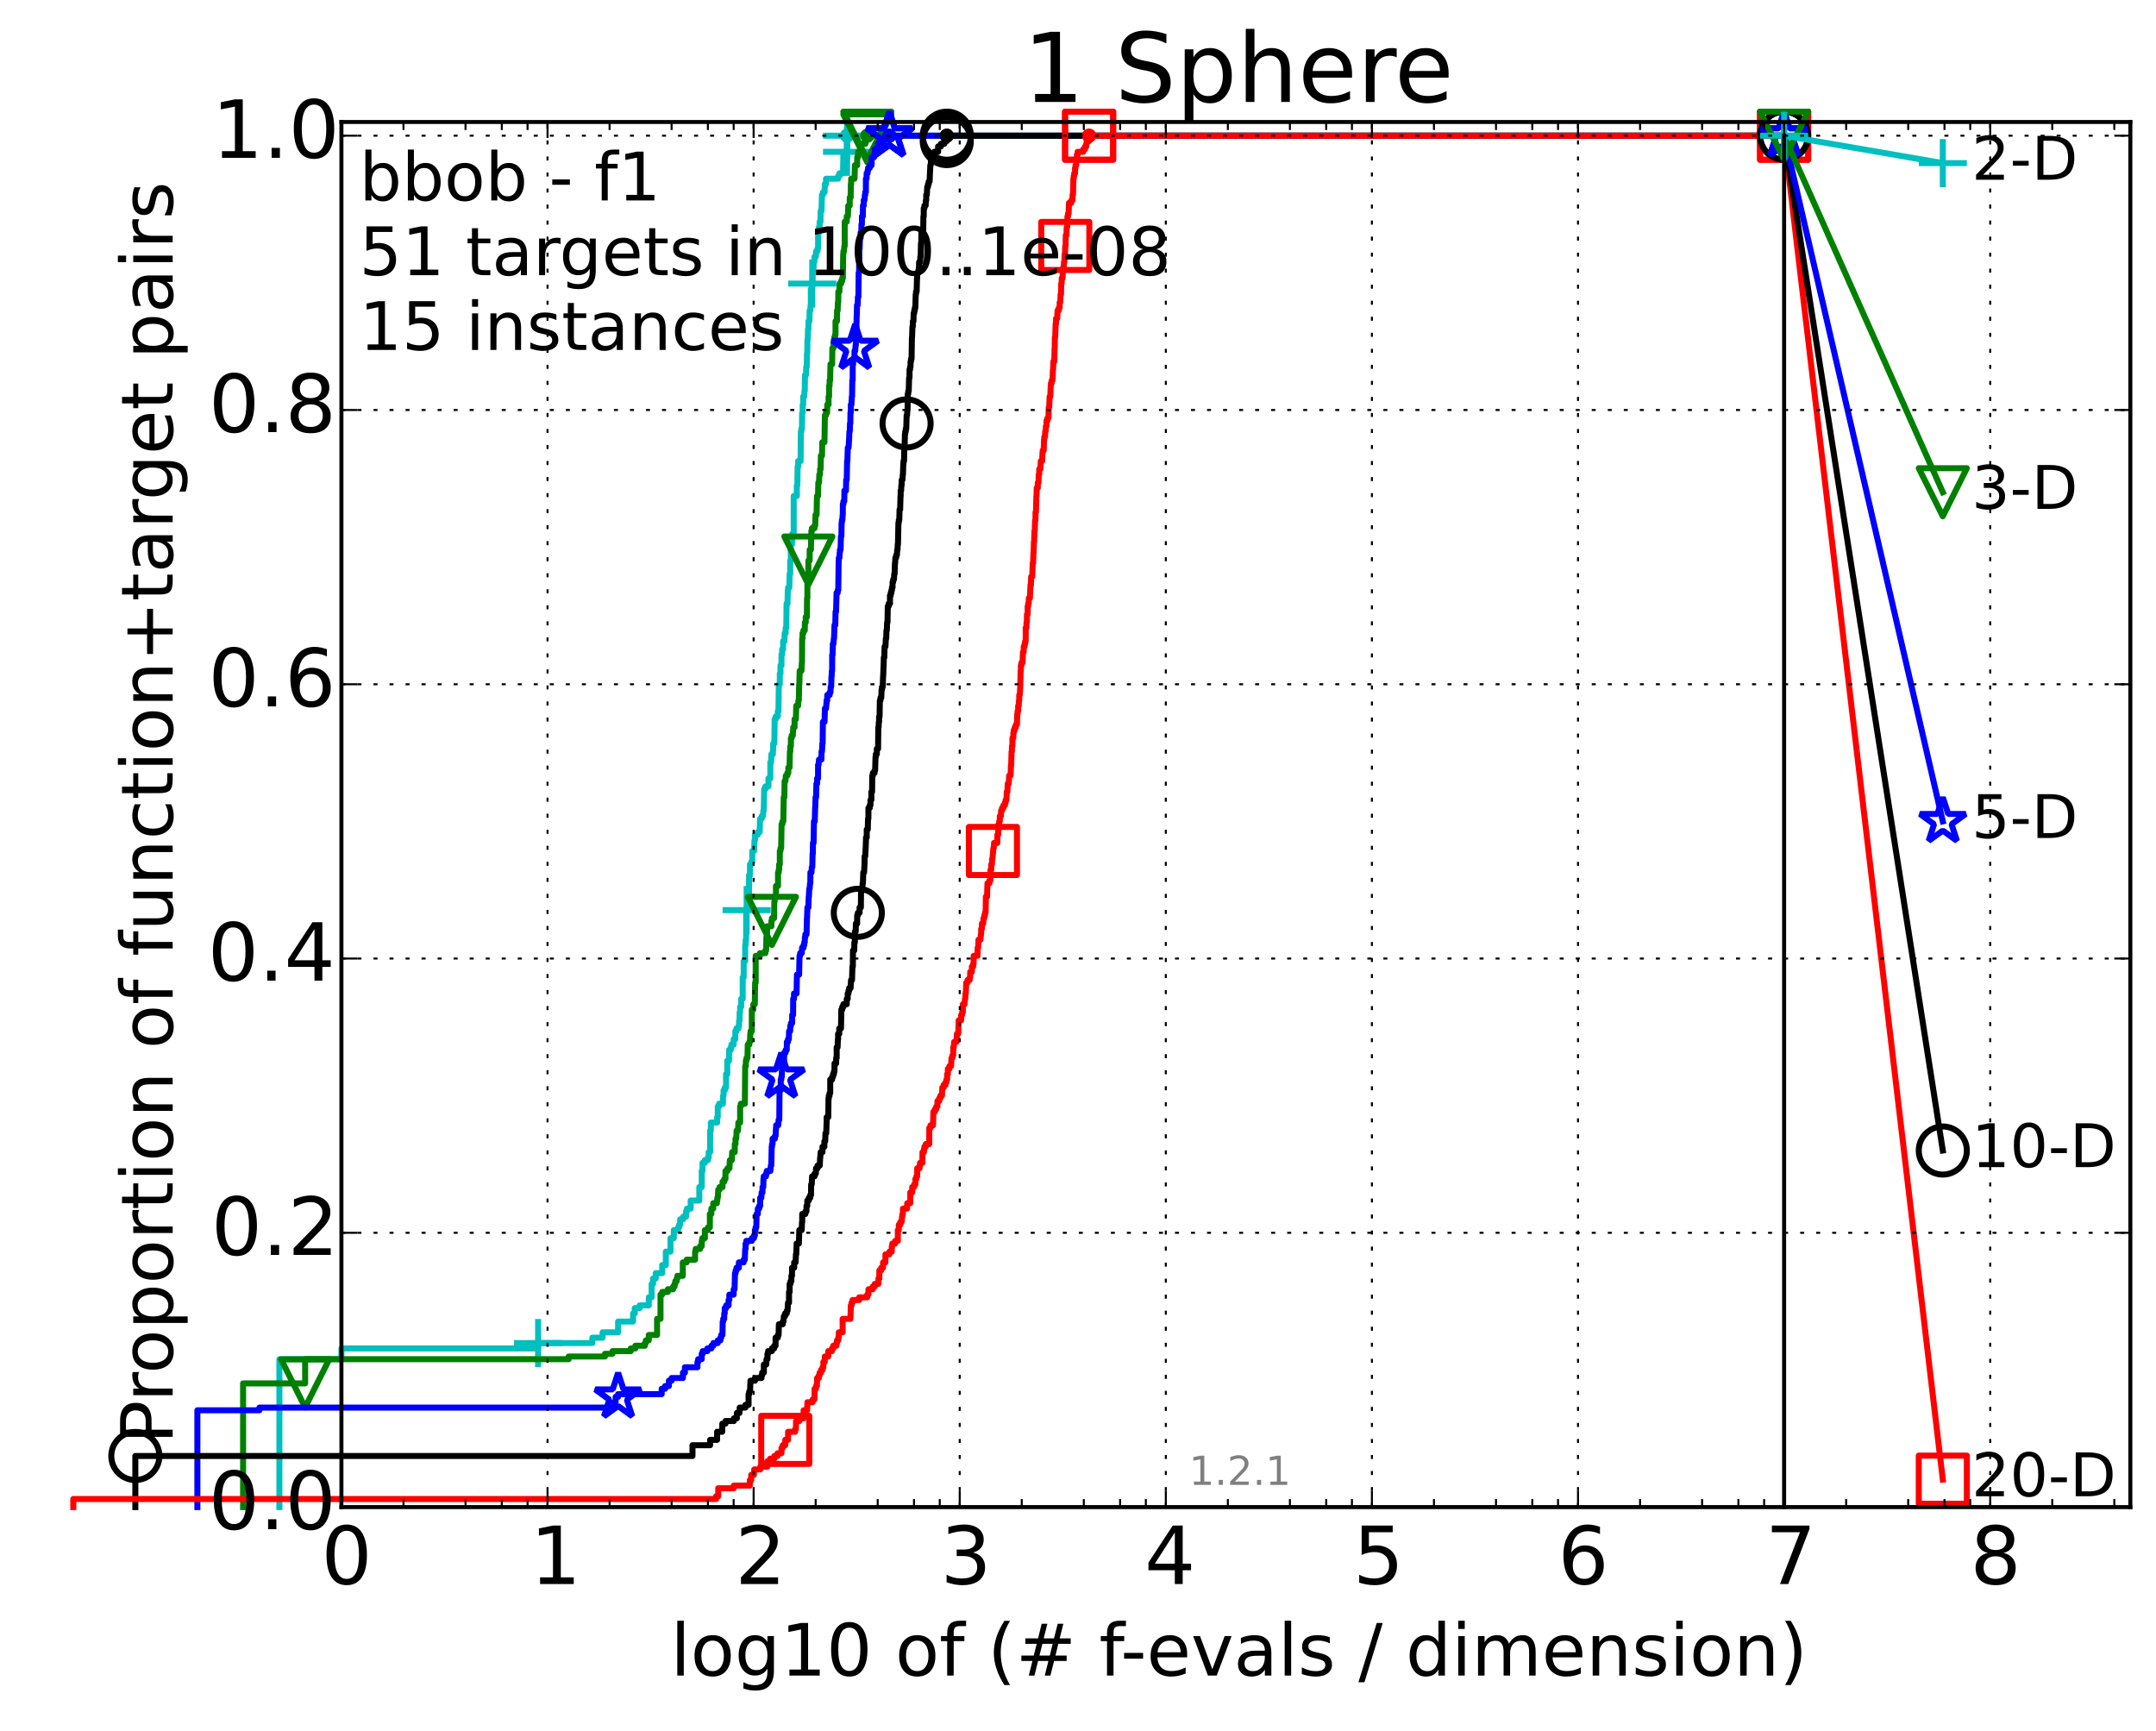 <?xml version="1.0" encoding="utf-8" standalone="no"?>
<!DOCTYPE svg PUBLIC "-//W3C//DTD SVG 1.1//EN"
  "http://www.w3.org/Graphics/SVG/1.1/DTD/svg11.dtd">
<!-- Created with matplotlib (http://matplotlib.org/) -->
<svg height="432pt" version="1.1" viewBox="0 0 538 432" width="538pt" xmlns="http://www.w3.org/2000/svg" xmlns:xlink="http://www.w3.org/1999/xlink">
 <defs>
  <style type="text/css">
*{stroke-linecap:butt;stroke-linejoin:round;}
  </style>
 </defs>
 <g id="figure_1">
  <g id="patch_1">
   <path d="
M0 432.436
L538.8 432.436
L538.8 0
L0 0
z
" style="fill:#ffffff;"/>
  </g>
  <g id="axes_1">
   <g id="patch_2">
    <path d="
M85.2 376.036
L531.6 376.036
L531.6 30.436
L85.2 30.436
z
" style="fill:#ffffff;"/>
   </g>
   <g id="line2d_1">
    <defs>
     <path d="
M0 1.5
C0.398 1.5 0.779 1.342 1.061 1.061
C1.342 0.779 1.5 0.398 1.5 0
C1.5 -0.398 1.342 -0.779 1.061 -1.061
C0.779 -1.342 0.398 -1.5 0 -1.5
C-0.398 -1.5 -0.779 -1.342 -1.061 -1.061
C-1.342 -0.779 -1.5 -0.398 -1.5 0
C-1.5 0.398 -1.342 0.779 -1.061 1.061
C-0.779 1.342 -0.398 1.5 0 1.5
z
" id="m977c291b42" style="stroke:#00bfbf;stroke-width:0.5;"/>
    </defs>
    <g>
     <use style="fill:#00bfbf;stroke:#00bfbf;stroke-width:0.5;" x="211.371" xlink:href="#m977c291b42" y="33.858"/>
     <use style="fill:#00bfbf;stroke:#00bfbf;stroke-width:0.5;" x="211.371" xlink:href="#m977c291b42" y="33.858"/>
    </g>
   </g>
   <g id="line2d_2">
    <path d="
M69.719 376.036
L69.719 339.135
L85.2 339.135
L85.2 336.451
L134.275 336.451
L134.275 335.109
L147.813 335.109
L147.813 333.767
L150.369 333.767
L150.369 332.425
L154.239 332.425
L154.239 329.742
L157.97 329.742
L157.97 327.729
L158.396 327.729
L158.396 326.387
L159.625 326.387
L159.625 325.716
L161.899 325.716
L161.899 323.703
L162.608 323.703
L162.608 320.348
L162.954 320.348
L162.954 319.007
L163.631 319.007
L163.631 317.665
L165.238 317.665
L165.238 315.652
L166.15 315.652
L166.15 312.297
L167.311 312.297
L167.311 308.942
L168.143 308.942
L168.143 306.93
L169.207 306.93
L169.207 306.259
L169.465 306.259
L169.465 305.588
L169.72 305.588
L169.72 304.246
L170.469 304.246
L170.469 303.575
L171.194 303.575
L171.194 302.233
L171.43 302.233
L171.43 301.562
L172.351 301.562
L172.351 299.549
L174.5 299.549
L174.5 296.195
L175.107 296.195
L175.107 292.169
L175.305 292.169
L175.305 290.156
L175.891 290.156
L175.891 289.485
L176.648 289.485
L176.648 288.814
L176.833 288.814
L176.833 287.472
L177.199 287.472
L177.199 282.105
L177.38 282.105
L177.38 280.092
L178.945 280.092
L178.945 278.75
L179.112 278.75
L179.112 276.067
L179.443 276.067
L179.443 275.396
L180.408 275.396
L180.408 273.383
L180.564 273.383
L180.564 272.041
L180.875 272.041
L180.875 271.37
L181.18 271.37
L181.18 268.015
L181.482 268.015
L181.482 264.661
L181.928 264.661
L181.928 261.977
L182.364 261.977
L182.364 261.306
L182.508 261.306
L182.508 260.635
L183.073 260.635
L183.073 259.293
L183.488 259.293
L183.488 257.28
L183.76 257.28
L183.76 256.609
L184.295 256.609
L184.295 255.938
L184.427 255.938
L184.427 254.597
L184.558 254.597
L184.558 252.584
L184.688 252.584
L184.688 251.242
L184.947 251.242
L184.947 249.229
L185.329 249.229
L185.329 243.862
L185.579 243.862
L185.579 239.836
L185.951 239.836
L185.951 235.81
L186.073 235.81
L186.073 234.468
L186.195 234.468
L186.195 227.088
L186.316 227.088
L186.316 226.417
L186.556 226.417
L186.556 225.746
L186.911 225.746
L186.911 218.366
L187.145 218.366
L187.145 215.682
L187.492 215.682
L187.492 215.011
L187.72 215.011
L187.72 212.327
L188.169 212.327
L188.279 209.644
L188.39 209.644
L188.39 208.302
L189.04 208.302
L189.04 207.631
L189.568 207.631
L189.672 204.276
L190.084 204.276
L190.084 203.605
L190.388 203.605
L190.488 202.263
L190.588 202.263
L190.688 196.896
L190.984 196.896
L190.984 196.225
L191.754 196.225
L191.754 194.212
L192.222 194.212
L192.222 190.187
L192.407 190.187
L192.499 188.174
L192.862 188.174
L192.952 185.49
L193.219 185.49
L193.308 179.452
L193.571 179.452
L193.571 178.781
L194.088 178.781
L194.088 177.439
L194.258 177.439
L194.343 170.729
L194.594 170.729
L194.594 168.046
L194.76 168.046
L194.76 166.033
L195.007 166.033
L195.007 163.349
L195.17 163.349
L195.17 162.007
L195.412 162.007
L195.412 159.994
L195.731 159.994
L195.81 157.982
L196.046 157.982
L196.046 156.64
L196.201 156.64
L196.279 150.601
L196.51 150.601
L196.586 147.247
L196.662 147.247
L196.662 146.576
L196.964 146.576
L197.039 143.221
L197.188 143.221
L197.188 139.866
L197.336 139.866
L197.336 135.841
L197.628 135.841
L197.701 133.157
L198.061 133.157
L198.061 123.764
L198.832 123.764
L198.832 121.08
L198.97 121.08
L199.038 116.383
L199.174 116.383
L199.174 115.041
L199.777 115.041
L199.843 107.661
L199.974 107.661
L199.974 106.99
L200.105 106.99
L200.17 102.965
L200.3 102.965
L200.3 100.952
L200.428 100.952
L200.428 98.939
L200.684 98.939
L200.747 97.597
L200.81 97.597
L200.873 93.572
L201.123 93.572
L201.185 91.559
L201.309 91.559
L201.371 88.204
L201.432 88.204
L201.494 84.849
L201.555 84.849
L201.616 82.165
L201.737 82.165
L201.737 80.153
L201.978 80.153
L202.038 77.469
L202.216 77.469
L202.275 76.127
L202.334 76.127
L202.334 72.102
L202.627 72.102
L202.685 70.76
L202.743 70.76
L202.801 67.405
L202.916 67.405
L202.916 66.734
L203.03 66.734
L203.03 65.392
L203.201 65.392
L203.258 64.05
L203.594 64.05
L203.65 62.708
L203.981 62.708
L203.981 62.037
L204.145 62.037
L204.145 58.012
L204.361 58.012
L204.361 56.67
L204.522 56.67
L204.522 55.328
L204.735 55.328
L204.787 52.644
L204.998 52.644
L205.102 48.619
L205.361 48.619
L205.361 47.948
L205.769 47.948
L205.819 45.935
L206.12 45.935
L206.12 44.593
L209.139 44.593
L209.139 43.922
L209.484 43.922
L209.484 43.251
L210.365 43.251
L210.447 38.555
L210.934 38.555
L210.934 37.884
L211.371 37.884
L211.371 33.858
L445.2 33.858
L445.2 33.858" style="fill:none;stroke:#00bfbf;stroke-linecap:square;stroke-width:1.5;"/>
   </g>
   <g id="line2d_3">
    <defs>
     <path d="
M-6 0
L6 0
M0 6
L0 -6" id="m3e4de746de" style="stroke:#00bfbf;stroke-width:1.5;"/>
    </defs>
    <g>
     <use style="fill:none;stroke:#00bfbf;stroke-width:1.5;" x="134.275" xlink:href="#m3e4de746de" y="335.109"/>
     <use style="fill:none;stroke:#00bfbf;stroke-width:1.5;" x="186.316" xlink:href="#m3e4de746de" y="227.088"/>
     <use style="fill:none;stroke:#00bfbf;stroke-width:1.5;" x="202.685" xlink:href="#m3e4de746de" y="70.76"/>
     <use style="fill:none;stroke:#00bfbf;stroke-width:1.5;" x="211.371" xlink:href="#m3e4de746de" y="37.884"/>
     <use style="fill:none;stroke:#00bfbf;stroke-width:1.5;" x="211.371" xlink:href="#m3e4de746de" y="33.858"/>
     <use style="fill:none;stroke:#00bfbf;stroke-width:1.5;" x="445.2" xlink:href="#m3e4de746de" y="33.858"/>
    </g>
   </g>
   <g id="line2d_4"/>
   <g id="line2d_5">
    <defs>
     <path d="
M0 1.5
C0.398 1.5 0.779 1.342 1.061 1.061
C1.342 0.779 1.5 0.398 1.5 0
C1.5 -0.398 1.342 -0.779 1.061 -1.061
C0.779 -1.342 0.398 -1.5 0 -1.5
C-0.398 -1.5 -0.779 -1.342 -1.061 -1.061
C-1.342 -0.779 -1.5 -0.398 -1.5 0
C-1.5 0.398 -1.342 0.779 -1.061 1.061
C-0.779 1.342 -0.398 1.5 0 1.5
z
" id="mb0b177905e" style="stroke:#008000;stroke-width:0.5;"/>
    </defs>
    <g>
     <use style="fill:#008000;stroke:#008000;stroke-width:0.5;" x="216.438" xlink:href="#mb0b177905e" y="33.858"/>
     <use style="fill:#008000;stroke:#008000;stroke-width:0.5;" x="216.438" xlink:href="#mb0b177905e" y="33.858"/>
    </g>
   </g>
   <g id="line2d_6">
    <path d="
M60.662 376.036
L60.662 345.173
L76.144 345.173
L76.144 339.135
L141.908 339.135
L141.908 338.464
L150.964 338.464
L150.964 337.793
L152.842 337.793
L152.842 337.122
L157.39 337.122
L157.39 336.451
L158.536 336.451
L158.536 335.78
L160.917 335.78
L160.917 335.109
L161.166 335.109
L161.166 334.438
L161.899 334.438
L161.899 333.096
L163.962 333.096
L163.962 329.071
L164.821 329.071
L164.821 323.032
L165.238 323.032
L165.238 322.361
L166.641 322.361
L166.641 321.69
L167.961 321.69
L167.961 321.019
L168.324 321.019
L168.324 320.348
L168.503 320.348
L168.503 319.677
L168.858 319.677
L168.858 319.007
L169.033 319.007
L169.033 318.336
L170.387 318.336
L170.387 314.981
L171.351 314.981
L171.351 314.31
L173.452 314.31
L173.452 312.297
L173.594 312.297
L173.594 311.626
L174.704 311.626
L174.704 310.955
L175.107 310.955
L175.107 309.613
L175.239 309.613
L175.239 308.942
L175.891 308.942
L175.891 306.93
L176.648 306.93
L176.648 306.259
L177.139 306.259
L177.139 302.904
L177.5 302.904
L177.5 301.562
L177.973 301.562
L177.973 300.22
L178.889 300.22
L178.889 299.549
L179.001 299.549
L179.001 298.878
L179.112 298.878
L179.223 296.866
L179.553 296.866
L179.553 296.195
L180.302 296.195
L180.302 294.853
L180.72 294.853
L180.72 294.182
L181.028 294.182
L181.028 292.169
L181.532 292.169
L181.532 291.498
L182.025 291.498
L182.123 289.485
L182.603 289.485
L182.698 287.472
L183.351 287.472
L183.351 285.46
L183.534 285.46
L183.534 284.118
L183.715 284.118
L183.806 282.105
L184.163 282.105
L184.251 280.092
L184.688 280.092
L184.688 276.067
L184.861 276.067
L184.861 275.396
L185.869 275.396
L185.951 266.002
L186.114 266.002
L186.114 264.661
L186.276 264.661
L186.276 263.99
L186.516 263.99
L186.596 260.635
L186.99 260.635
L186.99 259.964
L187.145 259.964
L187.223 257.951
L187.3 257.951
L187.3 257.28
L187.606 257.28
L187.606 251.913
L187.983 251.913
L187.983 250.571
L188.353 250.571
L188.426 245.203
L188.572 245.203
L188.572 238.494
L189.638 238.494
L189.638 237.823
L190.984 237.823
L190.984 237.152
L191.179 237.152
L191.243 233.797
L191.372 233.797
L191.436 231.114
L192.499 231.114
L192.499 229.772
L192.62 229.772
L192.62 229.101
L193.16 229.101
L193.219 225.075
L193.278 225.075
L193.337 223.733
L193.629 223.733
L193.629 221.05
L194.145 221.05
L194.145 217.695
L194.314 217.695
L194.314 217.024
L194.427 217.024
L194.427 215.682
L194.594 215.682
L194.594 212.327
L194.76 212.327
L194.76 211.657
L194.925 211.657
L195.034 205.618
L195.251 205.618
L195.251 204.947
L195.466 204.947
L195.572 198.909
L195.731 198.909
L195.784 194.883
L195.994 194.883
L196.098 193.541
L196.459 193.541
L196.459 192.87
L196.713 192.87
L196.713 191.528
L197.014 191.528
L197.113 187.503
L197.212 187.503
L197.212 186.161
L197.36 186.161
L197.36 184.148
L197.556 184.148
L197.556 183.477
L197.846 183.477
L197.941 181.464
L198.274 181.464
L198.274 179.452
L198.601 179.452
L198.694 176.097
L199.152 176.097
L199.242 174.755
L199.332 174.755
L199.422 170.729
L199.467 170.729
L199.556 167.375
L199.996 167.375
L200.083 165.362
L200.127 165.362
L200.17 159.323
L200.256 159.323
L200.256 157.982
L200.471 157.982
L200.471 157.311
L200.81 157.311
L200.852 155.298
L201.061 155.298
L201.061 153.956
L201.35 153.956
L201.391 149.259
L201.473 149.259
L201.473 145.905
L201.595 145.905
L201.676 143.892
L201.717 143.892
L201.717 139.866
L202.038 139.866
L202.038 137.182
L202.354 137.182
L202.432 133.157
L202.471 133.157
L202.471 132.486
L202.588 132.486
L202.588 131.815
L203.239 131.815
L203.239 131.144
L203.427 131.144
L203.501 128.46
L203.761 128.46
L203.871 123.764
L204.126 123.764
L204.199 120.409
L204.379 120.409
L204.45 118.396
L204.628 118.396
L204.628 117.054
L204.77 117.054
L204.84 113.7
L205.119 113.7
L205.189 110.345
L205.735 110.345
L205.836 103.636
L206.103 103.636
L206.103 102.965
L206.4 102.965
L206.433 100.952
L206.757 100.952
L206.757 98.939
L206.886 98.939
L206.886 96.255
L207.014 96.255
L207.014 94.913
L207.141 94.913
L207.235 90.888
L207.642 90.888
L207.704 86.862
L207.98 86.862
L208.041 84.849
L208.193 84.849
L208.193 84.178
L208.373 84.178
L208.373 83.507
L208.493 83.507
L208.493 80.153
L208.848 80.153
L208.877 77.469
L209.023 77.469
L209.081 75.456
L209.168 75.456
L209.197 72.772
L209.456 72.772
L209.513 70.76
L209.908 70.76
L209.908 70.089
L210.159 70.089
L210.159 69.418
L210.324 69.418
L210.406 63.379
L210.461 63.379
L210.461 62.708
L210.597 62.708
L210.705 61.367
L210.786 61.367
L210.786 55.328
L211.292 55.328
L211.292 53.986
L211.579 53.986
L211.683 51.302
L212.042 51.302
L212.042 49.29
L212.27 49.29
L212.32 45.935
L212.395 45.935
L212.395 44.593
L213.231 44.593
L213.327 41.238
L213.896 41.238
L213.896 39.225
L214.106 39.225
L214.106 37.884
L214.769 37.884
L214.769 35.871
L215.974 35.871
L216.08 34.529
L216.438 34.529
L216.438 33.858
L445.2 33.858
L445.2 33.858" style="fill:none;stroke:#008000;stroke-linecap:square;stroke-width:1.5;"/>
   </g>
   <g id="line2d_7">
    <defs>
     <path d="
M-7.34788e-16 6
L6 -6
L-6 -6
z
" id="m397e16cd68" style="stroke:#008000;stroke-linejoin:miter;stroke-width:1.5;"/>
    </defs>
    <g>
     <use style="fill:none;stroke:#008000;stroke-linejoin:miter;stroke-width:1.5;" x="76.144" xlink:href="#m397e16cd68" y="345.173"/>
     <use style="fill:none;stroke:#008000;stroke-linejoin:miter;stroke-width:1.5;" x="192.62" xlink:href="#m397e16cd68" y="229.772"/>
     <use style="fill:none;stroke:#008000;stroke-linejoin:miter;stroke-width:1.5;" x="201.717" xlink:href="#m397e16cd68" y="139.866"/>
     <use style="fill:none;stroke:#008000;stroke-linejoin:miter;stroke-width:1.5;" x="216.438" xlink:href="#m397e16cd68" y="34.529"/>
     <use style="fill:none;stroke:#008000;stroke-linejoin:miter;stroke-width:1.5;" x="216.438" xlink:href="#m397e16cd68" y="33.858"/>
     <use style="fill:none;stroke:#008000;stroke-linejoin:miter;stroke-width:1.5;" x="445.2" xlink:href="#m397e16cd68" y="33.858"/>
    </g>
   </g>
   <g id="line2d_8"/>
   <g id="line2d_9">
    <defs>
     <path d="
M0 1.5
C0.398 1.5 0.779 1.342 1.061 1.061
C1.342 0.779 1.5 0.398 1.5 0
C1.5 -0.398 1.342 -0.779 1.061 -1.061
C0.779 -1.342 0.398 -1.5 0 -1.5
C-0.398 -1.5 -0.779 -1.342 -1.061 -1.061
C-1.342 -0.779 -1.5 -0.398 -1.5 0
C-1.5 0.398 -1.342 0.779 -1.061 1.061
C-0.779 1.342 -0.398 1.5 0 1.5
z
" id="m76a7ce5b4a" style="stroke:#0000ff;stroke-width:0.5;"/>
    </defs>
    <g>
     <use style="fill:#0000ff;stroke:#0000ff;stroke-width:0.5;" x="221.937" xlink:href="#m76a7ce5b4a" y="33.858"/>
     <use style="fill:#0000ff;stroke:#0000ff;stroke-width:0.5;" x="221.937" xlink:href="#m76a7ce5b4a" y="33.858"/>
    </g>
   </g>
   <g id="line2d_10">
    <path d="
M49.253 376.036
L49.253 351.882
L64.734 351.882
L64.734 351.212
L153.2 351.212
L153.2 349.87
L153.621 349.87
L153.621 348.528
L154.239 348.528
L154.239 347.857
L165.114 347.857
L165.114 346.515
L165.971 346.515
L165.971 345.844
L166.911 345.844
L166.911 344.502
L167.592 344.502
L167.592 343.831
L170.42 343.831
L170.42 342.489
L170.907 342.489
L170.907 341.147
L174.045 341.147
L174.045 339.806
L174.212 339.806
L174.212 339.135
L175.107 339.135
L175.107 337.793
L175.345 337.793
L175.345 337.122
L176.498 337.122
L176.498 336.451
L177.524 336.451
L177.524 335.78
L178.019 335.78
L178.019 335.109
L179.112 335.109
L179.112 334.438
L179.769 334.438
L179.769 333.767
L179.963 333.767
L179.963 333.096
L180.281 333.096
L180.345 329.742
L180.47 329.742
L180.47 329.071
L180.72 329.071
L180.72 327.729
L180.844 327.729
L180.844 326.387
L181.211 326.387
L181.211 325.716
L181.81 325.716
L181.81 324.374
L181.986 324.374
L181.986 323.032
L183.073 323.032
L183.073 321.69
L183.295 321.69
L183.406 317.665
L183.57 317.665
L183.57 316.994
L183.788 316.994
L183.788 316.323
L184.375 316.323
L184.375 314.981
L185.555 314.981
L185.555 314.31
L185.852 314.31
L185.951 311.626
L186.049 311.626
L186.049 310.284
L186.243 310.284
L186.243 309.613
L187.606 309.613
L187.606 308.942
L188.146 308.942
L188.146 308.272
L188.368 308.272
L188.368 306.93
L188.543 306.93
L188.543 306.259
L188.717 306.259
L188.804 302.904
L189.104 302.904
L189.104 301.562
L189.443 301.562
L189.443 300.891
L189.693 300.891
L189.693 298.878
L189.982 298.878
L190.064 297.537
L190.267 297.537
L190.267 296.195
L190.468 296.195
L190.508 294.182
L190.588 294.182
L190.588 293.511
L191.14 293.511
L191.14 292.84
L191.334 292.84
L191.334 292.169
L192.241 292.169
L192.352 290.827
L192.462 290.827
L192.572 286.131
L192.644 286.131
L192.644 285.46
L192.79 285.46
L192.79 284.118
L193.36 284.118
L193.36 283.447
L193.536 283.447
L193.64 281.434
L193.675 281.434
L193.675 280.763
L194.19 280.763
L194.292 279.421
L194.46 279.421
L194.527 272.041
L194.826 272.041
L194.826 269.357
L194.958 269.357
L194.958 268.686
L195.088 268.686
L195.154 266.002
L195.251 266.002
L195.251 264.661
L195.636 264.661
L195.7 262.648
L196.046 262.648
L196.046 261.977
L196.325 261.977
L196.356 259.964
L196.632 259.964
L196.632 259.293
L196.844 259.293
L196.904 257.28
L197.173 257.28
L197.202 255.938
L197.38 255.938
L197.38 255.267
L197.672 255.267
L197.672 253.255
L197.903 253.255
L197.932 249.229
L198.132 249.229
L198.132 247.887
L198.777 247.887
L198.86 243.191
L199.404 243.191
L199.511 238.494
L199.671 238.494
L199.671 237.823
L200.066 237.823
L200.144 236.481
L200.505 236.481
L200.505 235.81
L200.684 235.81
L200.684 235.139
L200.81 235.139
L200.86 233.797
L200.961 233.797
L200.961 233.127
L201.26 233.127
L201.358 229.101
L201.383 229.101
L201.481 226.417
L201.725 226.417
L201.797 223.733
L201.846 223.733
L201.942 221.721
L202.038 221.721
L202.133 220.379
L202.204 220.379
L202.228 217.695
L202.487 217.695
L202.58 216.353
L202.697 216.353
L202.766 212.998
L202.835 212.998
L202.858 210.315
L203.019 210.315
L203.11 204.947
L203.314 204.947
L203.404 201.592
L203.427 201.592
L203.516 198.909
L203.65 198.909
L203.717 195.554
L203.893 195.554
L203.893 194.212
L204.134 194.212
L204.134 190.857
L204.264 190.857
L204.372 189.516
L204.966 189.516
L205.008 187.503
L205.112 187.503
L205.216 185.49
L205.278 185.49
L205.34 180.122
L205.749 180.122
L205.849 176.768
L206.13 176.768
L206.229 175.426
L206.268 175.426
L206.268 174.755
L206.426 174.755
L206.426 173.413
L207.026 173.413
L207.026 172.742
L207.235 172.742
L207.273 171.4
L207.405 171.4
L207.48 168.717
L207.536 168.717
L207.574 167.375
L207.648 167.375
L207.667 163.349
L207.778 163.349
L207.815 160.665
L207.98 160.665
L208.071 159.323
L208.126 159.323
L208.235 155.969
L208.433 155.969
L208.505 152.614
L208.63 152.614
L208.736 148.588
L208.754 148.588
L208.754 147.917
L209.035 147.917
L209.035 147.247
L209.174 147.247
L209.278 139.866
L209.313 139.866
L209.313 139.195
L209.467 139.195
L209.536 137.853
L209.587 137.853
L209.587 137.182
L209.757 137.182
L209.841 133.828
L209.959 133.828
L210.009 130.473
L210.076 130.473
L210.076 129.802
L210.192 129.802
L210.275 128.46
L210.308 128.46
L210.324 125.776
L210.456 125.776
L210.456 125.106
L210.668 125.106
L210.716 122.422
L211.102 122.422
L211.149 119.738
L211.292 119.738
L211.386 115.041
L211.449 115.041
L211.559 111.687
L211.76 111.687
L211.868 109.674
L211.884 109.674
L211.961 107.661
L212.052 107.661
L212.098 105.648
L212.189 105.648
L212.219 102.965
L212.31 102.965
L212.325 100.952
L212.46 100.952
L212.565 98.939
L212.625 98.939
L212.684 94.913
L212.773 94.913
L212.788 90.888
L212.891 90.888
L212.905 89.546
L213.226 89.546
L213.226 87.533
L213.399 87.533
L213.499 86.191
L213.557 86.191
L213.614 83.507
L213.67 83.507
L213.769 78.811
L213.798 78.811
L213.854 76.127
L214.022 76.127
L214.078 74.114
L214.203 74.114
L214.272 68.076
L214.369 68.076
L214.451 62.037
L214.506 62.037
L214.601 59.354
L214.764 59.354
L214.764 58.012
L214.953 58.012
L214.966 55.999
L215.073 55.999
L215.086 53.986
L215.311 53.986
L215.338 51.302
L215.534 51.302
L215.534 49.961
L215.716 49.961
L215.82 48.619
L215.91 48.619
L215.91 47.948
L216.063 47.948
L216.076 44.593
L216.254 44.593
L216.254 43.251
L216.493 43.251
L216.493 42.58
L216.605 42.58
L216.605 41.909
L217.024 41.909
L217.024 41.238
L217.495 41.238
L217.543 39.225
L218.12 39.225
L218.12 38.555
L218.282 38.555
L218.305 37.213
L219.076 37.213
L219.076 35.871
L220.563 35.871
L220.563 34.529
L221.937 34.529
L221.937 33.858
L445.2 33.858
L445.2 33.858" style="fill:none;stroke:#0000ff;stroke-linecap:square;stroke-width:1.5;"/>
   </g>
   <g id="line2d_11">
    <defs>
     <path d="
M3.67394e-16 -6
L-1.347 -1.854
L-5.706 -1.854
L-2.18 0.708
L-3.527 4.854
L-4.20996e-16 2.292
L3.527 4.854
L2.18 0.708
L5.706 -1.854
L1.347 -1.854
z
" id="m0933169453" style="stroke:#0000ff;stroke-linejoin:bevel;stroke-width:1.5;"/>
    </defs>
    <g>
     <use style="fill:none;stroke:#0000ff;stroke-linejoin:bevel;stroke-width:1.5;" x="154.239" xlink:href="#m0933169453" y="348.528"/>
     <use style="fill:none;stroke:#0000ff;stroke-linejoin:bevel;stroke-width:1.5;" x="194.958" xlink:href="#m0933169453" y="268.686"/>
     <use style="fill:none;stroke:#0000ff;stroke-linejoin:bevel;stroke-width:1.5;" x="213.399" xlink:href="#m0933169453" y="86.862"/>
     <use style="fill:none;stroke:#0000ff;stroke-linejoin:bevel;stroke-width:1.5;" x="221.937" xlink:href="#m0933169453" y="33.858"/>
     <use style="fill:none;stroke:#0000ff;stroke-linejoin:bevel;stroke-width:1.5;" x="221.937" xlink:href="#m0933169453" y="33.858"/>
     <use style="fill:none;stroke:#0000ff;stroke-linejoin:bevel;stroke-width:1.5;" x="445.2" xlink:href="#m0933169453" y="33.858"/>
    </g>
   </g>
   <g id="line2d_12"/>
   <g id="line2d_13">
    <defs>
     <path d="
M0 1.5
C0.398 1.5 0.779 1.342 1.061 1.061
C1.342 0.779 1.5 0.398 1.5 0
C1.5 -0.398 1.342 -0.779 1.061 -1.061
C0.779 -1.342 0.398 -1.5 0 -1.5
C-0.398 -1.5 -0.779 -1.342 -1.061 -1.061
C-1.342 -0.779 -1.5 -0.398 -1.5 0
C-1.5 0.398 -1.342 0.779 -1.061 1.061
C-0.779 1.342 -0.398 1.5 0 1.5
z
" id="m66763a63fb" style="stroke:#000000;stroke-width:0.5;"/>
    </defs>
    <g>
     <use style="stroke:#000000;stroke-width:0.5;" x="236.259" xlink:href="#m66763a63fb" y="33.858"/>
     <use style="stroke:#000000;stroke-width:0.5;" x="236.259" xlink:href="#m66763a63fb" y="33.858"/>
    </g>
   </g>
   <g id="line2d_14">
    <path d="
M33.771 376.036
L33.771 363.288
L172.798 363.288
L172.798 360.605
L177.199 360.605
L177.199 359.263
L178.945 359.263
L178.945 357.25
L180.218 357.25
L180.25 355.237
L181.028 355.237
L181.028 354.566
L183.129 354.566
L183.129 353.895
L183.869 353.895
L183.869 352.553
L184.532 352.553
L184.584 351.212
L186 351.212
L186 350.541
L186.794 350.541
L186.794 347.857
L186.958 347.857
L186.958 347.186
L187.169 347.186
L187.261 344.502
L188.39 344.502
L188.39 343.831
L190.023 343.831
L190.023 343.16
L190.186 343.16
L190.186 342.489
L190.608 342.489
L190.608 340.477
L191.198 340.477
L191.276 339.135
L191.507 339.135
L191.507 337.793
L191.678 337.793
L191.678 337.122
L192.608 337.122
L192.608 336.451
L193.184 336.451
L193.184 335.78
L193.536 335.78
L193.536 333.767
L194.088 333.767
L194.088 333.096
L194.292 333.096
L194.359 330.412
L195.332 330.412
L195.332 329.742
L195.508 329.742
L195.604 328.4
L195.905 328.4
L195.905 327.729
L196.325 327.729
L196.325 327.058
L196.525 327.058
L196.632 325.045
L196.889 325.045
L196.889 322.361
L197.039 322.361
L197.039 320.348
L197.262 320.348
L197.262 319.677
L197.482 319.677
L197.482 318.336
L197.628 318.336
L197.643 316.323
L198.175 316.323
L198.175 314.981
L198.527 314.981
L198.611 312.968
L198.694 312.968
L198.791 310.284
L199.35 310.284
L199.458 306.93
L200.04 306.93
L200.131 304.917
L200.183 304.917
L200.183 302.904
L200.973 302.904
L200.973 302.233
L201.247 302.233
L201.247 300.891
L201.445 300.891
L201.445 299.549
L201.834 299.549
L201.834 298.878
L202.18 298.878
L202.18 298.207
L202.37 298.207
L202.417 295.524
L202.557 295.524
L202.65 293.511
L203.258 293.511
L203.258 292.84
L203.583 292.84
L203.628 291.498
L204.014 291.498
L204.014 290.827
L204.554 290.827
L204.66 288.814
L204.692 288.814
L204.787 287.472
L205.237 287.472
L205.237 286.131
L205.708 286.131
L205.708 284.789
L205.91 284.789
L205.98 282.776
L206.169 282.776
L206.268 280.092
L206.288 280.092
L206.288 278.75
L206.689 278.75
L206.738 274.054
L206.825 274.054
L206.825 273.383
L207.007 273.383
L207.007 272.712
L207.169 272.712
L207.179 269.357
L207.639 269.357
L207.639 268.686
L207.87 268.686
L207.87 268.015
L208.09 268.015
L208.09 267.344
L208.235 267.344
L208.244 265.332
L208.647 265.332
L208.656 263.99
L208.78 263.99
L208.78 261.306
L209.009 261.306
L209.087 259.293
L209.139 259.293
L209.139 257.951
L209.424 257.951
L209.424 256.609
L209.858 256.609
L209.942 251.913
L210.167 251.913
L210.167 251.242
L210.447 251.242
L210.447 250.571
L211.292 250.571
L211.292 249.229
L211.535 249.229
L211.535 247.887
L211.722 247.887
L211.722 247.216
L211.899 247.216
L211.899 246.545
L212.257 246.545
L212.363 244.532
L212.61 244.532
L212.706 241.178
L212.81 241.178
L212.847 237.152
L213.168 237.152
L213.19 235.139
L213.313 235.139
L213.327 232.456
L213.528 232.456
L213.571 230.443
L213.889 230.443
L213.889 228.43
L214.057 228.43
L214.057 227.759
L214.499 227.759
L214.499 226.417
L214.818 226.417
L214.859 222.392
L215.019 222.392
L215.019 221.721
L215.192 221.721
L215.259 220.379
L215.331 220.379
L215.417 217.695
L215.619 217.695
L215.723 215.682
L215.736 215.682
L215.755 213.669
L215.903 213.669
L216.006 211.657
L216.025 211.657
L216.102 208.973
L216.279 208.973
L216.285 206.96
L216.543 206.96
L216.605 204.276
L216.692 204.276
L216.704 201.592
L217.036 201.592
L217.036 200.922
L217.212 200.922
L217.212 199.58
L217.441 199.58
L217.441 197.567
L217.614 197.567
L217.662 193.541
L217.804 193.541
L217.804 192.87
L218.236 192.87
L218.236 192.199
L218.38 192.199
L218.472 188.845
L218.552 188.845
L218.552 188.174
L218.801 188.174
L218.801 186.832
L219.109 186.832
L219.17 181.464
L219.242 181.464
L219.303 180.122
L219.364 180.122
L219.369 178.781
L219.49 178.781
L219.555 174.755
L219.713 174.755
L219.713 174.084
L219.912 174.084
L219.987 172.071
L220.083 172.071
L220.083 171.4
L220.269 171.4
L220.364 168.717
L220.385 168.717
L220.484 166.033
L220.5 166.033
L220.552 164.02
L220.672 164.02
L220.729 161.336
L220.955 161.336
L221.052 159.323
L221.144 159.323
L221.2 157.311
L221.296 157.311
L221.366 155.298
L221.462 155.298
L221.536 151.272
L221.765 151.272
L221.765 150.601
L222.079 150.601
L222.079 148.588
L222.268 148.588
L222.268 147.917
L222.441 147.917
L222.441 147.247
L222.575 147.247
L222.575 146.576
L222.726 146.576
L222.726 145.234
L222.882 145.234
L222.882 144.563
L223.078 144.563
L223.139 143.221
L223.236 143.221
L223.319 140.537
L223.365 140.537
L223.425 139.195
L223.617 139.195
L223.617 138.524
L223.802 138.524
L223.888 137.182
L223.964 137.182
L224.018 135.841
L224.076 135.841
L224.187 130.473
L224.275 130.473
L224.275 129.802
L224.407 129.802
L224.477 127.118
L224.617 127.118
L224.712 123.764
L224.747 123.764
L224.747 122.422
L224.859 122.422
L224.915 121.08
L225 121.08
L225 119.738
L225.196 119.738
L225.28 118.396
L225.318 118.396
L225.402 115.712
L225.457 115.712
L225.457 115.041
L225.595 115.041
L225.673 111.016
L225.74 111.016
L225.818 108.332
L225.888 108.332
L225.888 107.661
L226.023 107.661
L226.023 106.99
L226.141 106.99
L226.238 103.636
L226.347 103.636
L226.415 102.294
L226.471 102.294
L226.519 98.268
L226.639 98.268
L226.639 97.597
L226.758 97.597
L226.856 94.242
L226.958 94.242
L226.958 92.23
L227.091 92.23
L227.091 91.559
L227.203 91.559
L227.223 90.217
L227.331 90.217
L227.331 89.546
L227.469 89.546
L227.56 84.178
L227.595 84.178
L227.686 81.495
L227.777 81.495
L227.792 80.153
L227.946 80.153
L227.991 78.14
L228.136 78.14
L228.136 77.469
L228.28 77.469
L228.28 76.798
L228.413 76.798
L228.504 73.443
L228.577 73.443
L228.577 72.772
L228.737 72.772
L228.823 69.418
L228.87 69.418
L228.87 68.076
L229.173 68.076
L229.173 67.405
L229.3 67.405
L229.353 65.392
L229.612 65.392
L229.654 64.05
L229.74 64.05
L229.813 60.696
L229.885 60.696
L229.929 58.012
L230.11 58.012
L230.11 57.341
L230.384 57.341
L230.424 53.986
L230.504 53.986
L230.511 51.973
L230.674 51.973
L230.674 51.302
L230.98 51.302
L231.049 49.961
L231.13 49.961
L231.13 48.619
L231.279 48.619
L231.378 46.606
L231.567 46.606
L231.567 45.935
L231.748 45.935
L231.748 45.264
L231.974 45.264
L232.083 42.58
L232.096 42.58
L232.152 41.238
L232.241 41.238
L232.331 39.897
L232.594 39.897
L232.594 39.225
L233.123 39.225
L233.123 37.884
L234.088 37.884
L234.088 36.542
L234.788 36.542
L234.788 35.871
L235.658 35.871
L235.658 35.2
L236.259 35.2
L236.259 33.858
L445.2 33.858
L445.2 33.858" style="fill:none;stroke:#000000;stroke-linecap:square;stroke-width:1.5;"/>
   </g>
   <g id="line2d_15">
    <defs>
     <path d="
M0 6
C1.591 6 3.117 5.368 4.243 4.243
C5.368 3.117 6 1.591 6 0
C6 -1.591 5.368 -3.117 4.243 -4.243
C3.117 -5.368 1.591 -6 0 -6
C-1.591 -6 -3.117 -5.368 -4.243 -4.243
C-5.368 -3.117 -6 -1.591 -6 0
C-6 1.591 -5.368 3.117 -4.243 4.243
C-3.117 5.368 -1.591 6 0 6
z
" id="ma42492ef9b" style="stroke:#000000;stroke-width:1.5;"/>
    </defs>
    <g>
     <use style="fill:none;stroke:#000000;stroke-width:1.5;" x="33.771" xlink:href="#ma42492ef9b" y="363.288"/>
     <use style="fill:none;stroke:#000000;stroke-width:1.5;" x="214.057" xlink:href="#ma42492ef9b" y="227.759"/>
     <use style="fill:none;stroke:#000000;stroke-width:1.5;" x="226.226" xlink:href="#ma42492ef9b" y="105.648"/>
     <use style="fill:none;stroke:#000000;stroke-width:1.5;" x="236.259" xlink:href="#ma42492ef9b" y="35.2"/>
     <use style="fill:none;stroke:#000000;stroke-width:1.5;" x="236.259" xlink:href="#ma42492ef9b" y="33.858"/>
     <use style="fill:none;stroke:#000000;stroke-width:1.5;" x="445.2" xlink:href="#ma42492ef9b" y="33.858"/>
    </g>
   </g>
   <g id="line2d_16"/>
   <g id="line2d_17">
    <defs>
     <path d="
M0 1.5
C0.398 1.5 0.779 1.342 1.061 1.061
C1.342 0.779 1.5 0.398 1.5 0
C1.5 -0.398 1.342 -0.779 1.061 -1.061
C0.779 -1.342 0.398 -1.5 0 -1.5
C-0.398 -1.5 -0.779 -1.342 -1.061 -1.061
C-1.342 -0.779 -1.5 -0.398 -1.5 0
C-1.5 0.398 -1.342 0.779 -1.061 1.061
C-0.779 1.342 -0.398 1.5 0 1.5
z
" id="ma07bdd5909" style="stroke:#ff0000;stroke-width:0.5;"/>
    </defs>
    <g>
     <use style="fill:#ff0000;stroke:#ff0000;stroke-width:0.5;" x="271.771" xlink:href="#ma07bdd5909" y="33.858"/>
     <use style="fill:#ff0000;stroke:#ff0000;stroke-width:0.5;" x="271.771" xlink:href="#ma07bdd5909" y="33.858"/>
    </g>
   </g>
   <g id="line2d_18">
    <path d="
M18.29 376.036
L18.29 374.023
L178.692 374.023
L178.692 373.352
L179.229 373.352
L179.229 371.34
L183.101 371.34
L183.101 370.669
L187.11 370.669
L187.11 369.327
L187.457 369.327
L187.457 367.985
L188.124 367.985
L188.213 366.643
L189.724 366.643
L189.724 365.972
L191.459 365.972
L191.459 364.63
L192.176 364.63
L192.176 363.959
L193.228 363.959
L193.228 363.288
L194.02 363.288
L194.02 362.617
L194.999 362.617
L195.015 361.276
L195.324 361.276
L195.324 360.605
L195.936 360.605
L195.952 359.263
L196.654 359.263
L196.654 357.25
L198.408 357.25
L198.408 356.579
L198.611 356.579
L198.645 354.566
L199.491 354.566
L199.491 353.895
L200.524 353.895
L200.524 351.882
L201.402 351.882
L201.481 349.87
L202.772 349.87
L202.772 349.199
L203.229 349.199
L203.275 346.515
L203.611 346.515
L203.611 345.844
L203.855 345.844
L203.888 343.831
L204.339 343.831
L204.339 343.16
L204.522 343.16
L204.522 342.489
L204.887 342.489
L204.887 341.818
L205.252 341.818
L205.252 341.147
L205.458 341.147
L205.458 339.806
L205.814 339.806
L205.814 338.464
L206.68 338.464
L206.68 337.122
L207.592 337.122
L207.592 336.451
L207.925 336.451
L207.925 335.78
L208.718 335.78
L208.718 335.109
L208.851 335.109
L208.851 334.438
L209.178 334.438
L209.178 333.767
L209.313 333.767
L209.313 332.425
L210.266 332.425
L210.275 329.071
L212.216 329.071
L212.318 325.716
L212.487 325.716
L212.487 325.045
L212.732 325.045
L212.732 324.374
L214.403 324.374
L214.403 323.703
L216.392 323.703
L216.392 323.032
L216.713 323.032
L216.713 321.69
L217.777 321.69
L217.777 321.019
L218.279 321.019
L218.279 320.348
L219.204 320.348
L219.204 319.007
L219.424 319.007
L219.424 316.994
L219.888 316.994
L219.888 316.323
L220.359 316.323
L220.359 314.981
L220.948 314.981
L220.948 312.968
L221.944 312.968
L221.944 312.297
L222.534 312.297
L222.534 310.955
L222.66 310.955
L222.66 310.284
L223.397 310.284
L223.397 309.613
L224.042 309.613
L224.042 306.93
L224.29 306.93
L224.29 305.588
L224.649 305.588
L224.649 304.917
L224.989 304.917
L225.088 303.575
L225.177 303.575
L225.177 302.904
L225.293 302.904
L225.32 301.562
L226.345 301.562
L226.385 300.22
L227.147 300.22
L227.147 297.537
L227.627 297.537
L227.627 296.195
L228.11 296.195
L228.11 295.524
L228.416 295.524
L228.416 294.182
L228.668 294.182
L228.668 293.511
L228.873 293.511
L228.873 291.498
L229.465 291.498
L229.465 290.827
L229.577 290.827
L229.577 290.156
L230.158 290.156
L230.2 287.472
L230.551 287.472
L230.551 286.802
L230.664 286.802
L230.664 286.131
L231.003 286.131
L231.003 285.46
L231.885 285.46
L231.886 281.434
L232.209 281.434
L232.209 280.763
L232.819 280.763
L232.915 277.408
L233.288 277.408
L233.288 276.737
L233.639 276.737
L233.639 276.067
L233.921 276.067
L233.921 274.725
L234.358 274.725
L234.358 274.054
L234.651 274.054
L234.651 273.383
L235.049 273.383
L235.139 271.37
L235.477 271.37
L235.477 270.699
L235.945 270.699
L235.945 270.028
L236.174 270.028
L236.174 269.357
L236.344 269.357
L236.344 268.015
L236.528 268.015
L236.528 266.673
L236.923 266.673
L236.923 266.002
L237.331 266.002
L237.42 263.99
L237.654 263.99
L237.654 263.319
L237.866 263.319
L237.866 261.306
L237.995 261.306
L238.092 259.964
L238.697 259.964
L238.785 257.951
L239.119 257.951
L239.219 254.597
L239.84 254.597
L239.84 253.255
L240.082 253.255
L240.082 252.584
L240.263 252.584
L240.263 250.571
L240.68 250.571
L240.79 249.229
L240.864 249.229
L240.936 247.887
L241.013 247.887
L241.106 245.203
L241.44 245.203
L241.44 244.532
L241.968 244.532
L241.968 243.862
L242.091 243.862
L242.094 242.52
L242.518 242.52
L242.518 241.178
L242.835 241.178
L242.835 240.507
L242.948 240.507
L242.966 238.494
L243.925 238.494
L243.963 236.481
L244.079 236.481
L244.174 234.468
L244.664 234.468
L244.768 233.127
L244.837 233.127
L244.837 231.785
L245.018 231.785
L245.021 230.443
L245.349 230.443
L245.428 229.101
L245.615 229.101
L245.615 228.43
L245.785 228.43
L245.785 227.759
L245.954 227.759
L246.005 223.733
L246.31 223.733
L246.407 220.379
L246.889 220.379
L246.889 219.708
L247.129 219.708
L247.157 217.024
L247.341 217.024
L247.357 215.682
L247.531 215.682
L247.566 214.34
L247.649 214.34
L247.755 212.998
L247.771 212.998
L247.872 211.657
L247.969 211.657
L248.054 210.315
L248.877 210.315
L248.877 208.302
L249.081 208.302
L249.093 206.96
L249.201 206.96
L249.201 205.618
L249.338 205.618
L249.338 204.947
L249.483 204.947
L249.499 203.605
L249.765 203.605
L249.81 202.263
L250.045 202.263
L250.045 201.592
L250.395 201.592
L250.395 200.922
L250.763 200.922
L250.763 200.251
L250.946 200.251
L250.946 199.58
L251.149 199.58
L251.231 197.567
L251.38 197.567
L251.465 195.554
L251.724 195.554
L251.814 193.541
L252.174 193.541
L252.279 190.857
L252.332 190.857
L252.423 187.503
L252.509 187.503
L252.519 186.161
L252.639 186.161
L252.639 184.148
L252.857 184.148
L252.88 182.806
L252.98 182.806
L252.98 182.135
L253.226 182.135
L253.226 181.464
L253.495 181.464
L253.495 180.793
L253.763 180.793
L253.839 178.11
L253.927 178.11
L253.927 177.439
L254.071 177.439
L254.071 176.097
L254.204 176.097
L254.277 174.755
L254.337 174.755
L254.337 173.413
L254.472 173.413
L254.583 171.4
L254.593 171.4
L254.682 167.375
L254.738 167.375
L254.738 166.033
L254.881 166.033
L254.881 165.362
L255.164 165.362
L255.261 162.678
L255.452 162.678
L255.452 161.336
L255.66 161.336
L255.66 160.665
L255.816 160.665
L255.816 159.994
L255.951 159.994
L255.951 156.64
L256.127 156.64
L256.157 155.298
L256.241 155.298
L256.263 153.285
L256.442 153.285
L256.442 151.272
L256.567 151.272
L256.567 150.601
L256.704 150.601
L256.726 149.259
L257.002 149.259
L257.109 146.576
L257.141 146.576
L257.141 145.905
L257.262 145.905
L257.301 143.892
L257.587 143.892
L257.689 140.537
L257.805 140.537
L257.874 137.853
L257.921 137.853
L258.001 135.17
L258.052 135.17
L258.135 132.486
L258.201 132.486
L258.295 129.802
L258.386 129.802
L258.401 127.789
L258.511 127.789
L258.612 123.764
L258.658 123.764
L258.693 121.751
L258.973 121.751
L258.973 120.409
L259.149 120.409
L259.201 118.396
L259.319 118.396
L259.319 117.054
L259.608 117.054
L259.711 115.041
L260.056 115.041
L260.136 113.029
L260.196 113.029
L260.196 112.358
L260.45 112.358
L260.521 109.674
L260.587 109.674
L260.587 109.003
L260.758 109.003
L260.818 107.661
L260.922 107.661
L260.993 106.319
L261.139 106.319
L261.139 104.977
L261.377 104.977
L261.377 104.306
L261.631 104.306
L261.7 101.623
L261.817 101.623
L261.923 98.939
L262.085 98.939
L262.196 96.255
L262.247 96.255
L262.247 95.584
L262.426 95.584
L262.426 94.913
L262.635 94.913
L262.737 92.23
L262.787 92.23
L262.855 90.217
L263.083 90.217
L263.158 86.862
L263.198 86.862
L263.217 84.178
L263.312 84.178
L263.416 80.824
L263.517 80.824
L263.524 79.482
L263.808 79.482
L263.902 77.469
L264.215 77.469
L264.215 76.798
L264.422 76.798
L264.422 75.456
L264.577 75.456
L264.663 73.443
L264.764 73.443
L264.815 70.76
L264.922 70.76
L264.938 69.418
L265.153 69.418
L265.223 67.405
L265.3 67.405
L265.3 66.734
L265.436 66.734
L265.502 65.392
L265.587 65.392
L265.667 63.379
L265.754 63.379
L265.828 61.367
L265.904 61.367
L265.952 58.683
L266.127 58.683
L266.187 56.67
L266.304 56.67
L266.365 53.986
L266.497 53.986
L266.497 53.315
L266.656 53.315
L266.751 50.632
L267.332 50.632
L267.332 49.961
L267.639 49.961
L267.639 48.619
L267.753 48.619
L267.845 44.593
L267.931 44.593
L267.931 43.922
L268.048 43.922
L268.048 43.251
L268.262 43.251
L268.262 41.909
L268.383 41.909
L268.383 41.238
L268.558 41.238
L268.558 39.897
L268.729 39.897
L268.729 38.555
L268.909 38.555
L268.909 37.884
L270.309 37.884
L270.309 37.213
L270.758 37.213
L270.758 36.542
L271.054 36.542
L271.054 35.871
L271.171 35.871
L271.171 35.2
L271.771 35.2
L271.771 33.858
L445.2 33.858
L445.2 33.858" style="fill:none;stroke:#ff0000;stroke-linecap:square;stroke-width:1.5;"/>
   </g>
   <g id="line2d_19">
    <defs>
     <path d="
M-6 6
L6 6
L6 -6
L-6 -6
z
" id="m9d489a7eec" style="stroke:#ff0000;stroke-linejoin:miter;stroke-width:1.5;"/>
    </defs>
    <g>
     <use style="fill:none;stroke:#ff0000;stroke-linejoin:miter;stroke-width:1.5;" x="195.952" xlink:href="#m9d489a7eec" y="359.263"/>
     <use style="fill:none;stroke:#ff0000;stroke-linejoin:miter;stroke-width:1.5;" x="247.771" xlink:href="#m9d489a7eec" y="212.327"/>
     <use style="fill:none;stroke:#ff0000;stroke-linejoin:miter;stroke-width:1.5;" x="265.828" xlink:href="#m9d489a7eec" y="61.366"/>
     <use style="fill:none;stroke:#ff0000;stroke-linejoin:miter;stroke-width:1.5;" x="271.771" xlink:href="#m9d489a7eec" y="33.858"/>
     <use style="fill:none;stroke:#ff0000;stroke-linejoin:miter;stroke-width:1.5;" x="271.771" xlink:href="#m9d489a7eec" y="33.858"/>
     <use style="fill:none;stroke:#ff0000;stroke-linejoin:miter;stroke-width:1.5;" x="445.2" xlink:href="#m9d489a7eec" y="33.858"/>
    </g>
   </g>
   <g id="line2d_20"/>
   <g id="line2d_21">
    <path d="
M445.2 33.858
L484.8 369.193" style="fill:none;stroke:#ff0000;stroke-linecap:square;stroke-width:1.5;"/>
    <g>
     <use style="fill:none;stroke:#ff0000;stroke-linejoin:miter;stroke-width:1.5;" x="445.2" xlink:href="#m9d489a7eec" y="33.858"/>
     <use style="fill:none;stroke:#ff0000;stroke-linejoin:miter;stroke-width:1.5;" x="484.8" xlink:href="#m9d489a7eec" y="369.193"/>
    </g>
   </g>
   <g id="line2d_22">
    <path d="
M445.2 33.858
L484.8 287.07" style="fill:none;stroke:#000000;stroke-linecap:square;stroke-width:1.5;"/>
    <g>
     <use style="fill:none;stroke:#000000;stroke-width:1.5;" x="445.2" xlink:href="#ma42492ef9b" y="33.858"/>
     <use style="fill:none;stroke:#000000;stroke-width:1.5;" x="484.8" xlink:href="#ma42492ef9b" y="287.07"/>
    </g>
   </g>
   <g id="line2d_23">
    <path d="
M445.2 33.858
L484.8 204.947" style="fill:none;stroke:#0000ff;stroke-linecap:square;stroke-width:1.5;"/>
    <g>
     <use style="fill:none;stroke:#0000ff;stroke-linejoin:bevel;stroke-width:1.5;" x="445.2" xlink:href="#m0933169453" y="33.858"/>
     <use style="fill:none;stroke:#0000ff;stroke-linejoin:bevel;stroke-width:1.5;" x="484.8" xlink:href="#m0933169453" y="204.947"/>
    </g>
   </g>
   <g id="line2d_24">
    <path d="
M445.2 33.858
L484.8 122.824" style="fill:none;stroke:#008000;stroke-linecap:square;stroke-width:1.5;"/>
    <g>
     <use style="fill:none;stroke:#008000;stroke-linejoin:miter;stroke-width:1.5;" x="445.2" xlink:href="#m397e16cd68" y="33.858"/>
     <use style="fill:none;stroke:#008000;stroke-linejoin:miter;stroke-width:1.5;" x="484.8" xlink:href="#m397e16cd68" y="122.824"/>
    </g>
   </g>
   <g id="line2d_25">
    <path d="
M445.2 33.858
L484.8 40.702" style="fill:none;stroke:#00bfbf;stroke-linecap:square;stroke-width:1.5;"/>
    <g>
     <use style="fill:none;stroke:#00bfbf;stroke-width:1.5;" x="445.2" xlink:href="#m3e4de746de" y="33.858"/>
     <use style="fill:none;stroke:#00bfbf;stroke-width:1.5;" x="484.8" xlink:href="#m3e4de746de" y="40.702"/>
    </g>
   </g>
   <g id="line2d_26">
    <path d="
M445.2 376.036
L445.2 33.858" style="fill:none;stroke:#000000;stroke-linecap:square;"/>
   </g>
   <g id="patch_3">
    <path d="
M85.2 30.436
L531.6 30.436" style="fill:none;stroke:#000000;stroke-linecap:square;stroke-linejoin:miter;"/>
   </g>
   <g id="patch_4">
    <path d="
M531.6 376.036
L531.6 30.436" style="fill:none;stroke:#000000;stroke-linecap:square;stroke-linejoin:miter;"/>
   </g>
   <g id="patch_5">
    <path d="
M85.2 376.036
L531.6 376.036" style="fill:none;stroke:#000000;stroke-linecap:square;stroke-linejoin:miter;"/>
   </g>
   <g id="patch_6">
    <path d="
M85.2 376.036
L85.2 30.436" style="fill:none;stroke:#000000;stroke-linecap:square;stroke-linejoin:miter;"/>
   </g>
   <g id="matplotlib.axis_1">
    <g id="xtick_1">
     <g id="line2d_27">
      <path clip-path="url(#p6ea69091fa)" d="
M85.2 376.036
L85.2 30.436" style="fill:none;stroke:#000000;stroke-dasharray:1,3;stroke-dashoffset:0.0;stroke-width:0.5;"/>
     </g>
     <g id="line2d_28">
      <defs>
       <path d="
M0 0
L0 -4" id="m93b0483c22" style="stroke:#000000;stroke-width:0.5;"/>
      </defs>
      <g>
       <use style="stroke:#000000;stroke-width:0.5;" x="85.2" xlink:href="#m93b0483c22" y="376.036"/>
      </g>
     </g>
     <g id="line2d_29">
      <defs>
       <path d="
M0 0
L0 4" id="m741efc42ff" style="stroke:#000000;stroke-width:0.5;"/>
      </defs>
      <g>
       <use style="stroke:#000000;stroke-width:0.5;" x="85.2" xlink:href="#m741efc42ff" y="30.436"/>
      </g>
     </g>
     <g id="text_1">
      <!-- 0 -->
      <defs>
       <path d="
M31.781 66.406
Q24.172 66.406 20.328 58.906
Q16.5 51.422 16.5 36.375
Q16.5 21.391 20.328 13.891
Q24.172 6.391 31.781 6.391
Q39.453 6.391 43.281 13.891
Q47.125 21.391 47.125 36.375
Q47.125 51.422 43.281 58.906
Q39.453 66.406 31.781 66.406
M31.781 74.219
Q44.047 74.219 50.516 64.516
Q56.984 54.828 56.984 36.375
Q56.984 17.969 50.516 8.266
Q44.047 -1.422 31.781 -1.422
Q19.531 -1.422 13.062 8.266
Q6.594 17.969 6.594 36.375
Q6.594 54.828 13.062 64.516
Q19.531 74.219 31.781 74.219" id="BitstreamVeraSans-Roman-30"/>
      </defs>
      <g transform="translate(80.161 395.233)scale(0.2 -0.2)">
       <use xlink:href="#BitstreamVeraSans-Roman-30"/>
      </g>
     </g>
    </g>
    <g id="xtick_2">
     <g id="line2d_30">
      <path clip-path="url(#p6ea69091fa)" d="
M136.629 376.036
L136.629 30.436" style="fill:none;stroke:#000000;stroke-dasharray:1,3;stroke-dashoffset:0.0;stroke-width:0.5;"/>
     </g>
     <g id="line2d_31">
      <g>
       <use style="stroke:#000000;stroke-width:0.5;" x="136.629" xlink:href="#m93b0483c22" y="376.036"/>
      </g>
     </g>
     <g id="line2d_32">
      <g>
       <use style="stroke:#000000;stroke-width:0.5;" x="136.629" xlink:href="#m741efc42ff" y="30.436"/>
      </g>
     </g>
     <g id="text_2">
      <!-- 1 -->
      <defs>
       <path d="
M12.406 8.297
L28.516 8.297
L28.516 63.922
L10.984 60.406
L10.984 69.391
L28.422 72.906
L38.281 72.906
L38.281 8.297
L54.391 8.297
L54.391 0
L12.406 0
z
" id="BitstreamVeraSans-Roman-31"/>
      </defs>
      <g transform="translate(132.288 395.233)scale(0.2 -0.2)">
       <use xlink:href="#BitstreamVeraSans-Roman-31"/>
      </g>
     </g>
    </g>
    <g id="xtick_3">
     <g id="line2d_33">
      <path clip-path="url(#p6ea69091fa)" d="
M188.057 376.036
L188.057 30.436" style="fill:none;stroke:#000000;stroke-dasharray:1,3;stroke-dashoffset:0.0;stroke-width:0.5;"/>
     </g>
     <g id="line2d_34">
      <g>
       <use style="stroke:#000000;stroke-width:0.5;" x="188.057" xlink:href="#m93b0483c22" y="376.036"/>
      </g>
     </g>
     <g id="line2d_35">
      <g>
       <use style="stroke:#000000;stroke-width:0.5;" x="188.057" xlink:href="#m741efc42ff" y="30.436"/>
      </g>
     </g>
     <g id="text_3">
      <!-- 2 -->
      <defs>
       <path d="
M19.188 8.297
L53.609 8.297
L53.609 0
L7.328 0
L7.328 8.297
Q12.938 14.109 22.625 23.891
Q32.328 33.688 34.812 36.531
Q39.547 41.844 41.422 45.531
Q43.312 49.219 43.312 52.781
Q43.312 58.594 39.234 62.25
Q35.156 65.922 28.609 65.922
Q23.969 65.922 18.812 64.312
Q13.672 62.703 7.812 59.422
L7.812 69.391
Q13.766 71.781 18.938 73
Q24.125 74.219 28.422 74.219
Q39.75 74.219 46.484 68.547
Q53.219 62.891 53.219 53.422
Q53.219 48.922 51.531 44.891
Q49.859 40.875 45.406 35.406
Q44.188 33.984 37.641 27.219
Q31.109 20.453 19.188 8.297" id="BitstreamVeraSans-Roman-32"/>
      </defs>
      <g transform="translate(183.429 395.233)scale(0.2 -0.2)">
       <use xlink:href="#BitstreamVeraSans-Roman-32"/>
      </g>
     </g>
    </g>
    <g id="xtick_4">
     <g id="line2d_36">
      <path clip-path="url(#p6ea69091fa)" d="
M239.486 376.036
L239.486 30.436" style="fill:none;stroke:#000000;stroke-dasharray:1,3;stroke-dashoffset:0.0;stroke-width:0.5;"/>
     </g>
     <g id="line2d_37">
      <g>
       <use style="stroke:#000000;stroke-width:0.5;" x="239.486" xlink:href="#m93b0483c22" y="376.036"/>
      </g>
     </g>
     <g id="line2d_38">
      <g>
       <use style="stroke:#000000;stroke-width:0.5;" x="239.486" xlink:href="#m741efc42ff" y="30.436"/>
      </g>
     </g>
     <g id="text_4">
      <!-- 3 -->
      <defs>
       <path d="
M40.578 39.312
Q47.656 37.797 51.625 33
Q55.609 28.219 55.609 21.188
Q55.609 10.406 48.188 4.484
Q40.766 -1.422 27.094 -1.422
Q22.516 -1.422 17.656 -0.516
Q12.797 0.391 7.625 2.203
L7.625 11.719
Q11.719 9.328 16.594 8.109
Q21.484 6.891 26.812 6.891
Q36.078 6.891 40.938 10.547
Q45.797 14.203 45.797 21.188
Q45.797 27.641 41.281 31.266
Q36.766 34.906 28.719 34.906
L20.219 34.906
L20.219 43.016
L29.109 43.016
Q36.375 43.016 40.234 45.922
Q44.094 48.828 44.094 54.297
Q44.094 59.906 40.109 62.906
Q36.141 65.922 28.719 65.922
Q24.656 65.922 20.016 65.031
Q15.375 64.156 9.812 62.312
L9.812 71.094
Q15.438 72.656 20.344 73.438
Q25.25 74.219 29.594 74.219
Q40.828 74.219 47.359 69.109
Q53.906 64.016 53.906 55.328
Q53.906 49.266 50.438 45.094
Q46.969 40.922 40.578 39.312" id="BitstreamVeraSans-Roman-33"/>
      </defs>
      <g transform="translate(234.687 395.233)scale(0.2 -0.2)">
       <use xlink:href="#BitstreamVeraSans-Roman-33"/>
      </g>
     </g>
    </g>
    <g id="xtick_5">
     <g id="line2d_39">
      <path clip-path="url(#p6ea69091fa)" d="
M290.914 376.036
L290.914 30.436" style="fill:none;stroke:#000000;stroke-dasharray:1,3;stroke-dashoffset:0.0;stroke-width:0.5;"/>
     </g>
     <g id="line2d_40">
      <g>
       <use style="stroke:#000000;stroke-width:0.5;" x="290.914" xlink:href="#m93b0483c22" y="376.036"/>
      </g>
     </g>
     <g id="line2d_41">
      <g>
       <use style="stroke:#000000;stroke-width:0.5;" x="290.914" xlink:href="#m741efc42ff" y="30.436"/>
      </g>
     </g>
     <g id="text_5">
      <!-- 4 -->
      <defs>
       <path d="
M37.797 64.312
L12.891 25.391
L37.797 25.391
z

M35.203 72.906
L47.609 72.906
L47.609 25.391
L58.016 25.391
L58.016 17.188
L47.609 17.188
L47.609 0
L37.797 0
L37.797 17.188
L4.891 17.188
L4.891 26.703
z
" id="BitstreamVeraSans-Roman-34"/>
      </defs>
      <g transform="translate(285.602 395.233)scale(0.2 -0.2)">
       <use xlink:href="#BitstreamVeraSans-Roman-34"/>
      </g>
     </g>
    </g>
    <g id="xtick_6">
     <g id="line2d_42">
      <path clip-path="url(#p6ea69091fa)" d="
M342.343 376.036
L342.343 30.436" style="fill:none;stroke:#000000;stroke-dasharray:1,3;stroke-dashoffset:0.0;stroke-width:0.5;"/>
     </g>
     <g id="line2d_43">
      <g>
       <use style="stroke:#000000;stroke-width:0.5;" x="342.343" xlink:href="#m93b0483c22" y="376.036"/>
      </g>
     </g>
     <g id="line2d_44">
      <g>
       <use style="stroke:#000000;stroke-width:0.5;" x="342.343" xlink:href="#m741efc42ff" y="30.436"/>
      </g>
     </g>
     <g id="text_6">
      <!-- 5 -->
      <defs>
       <path d="
M10.797 72.906
L49.516 72.906
L49.516 64.594
L19.828 64.594
L19.828 46.734
Q21.969 47.469 24.109 47.828
Q26.266 48.188 28.422 48.188
Q40.625 48.188 47.75 41.5
Q54.891 34.812 54.891 23.391
Q54.891 11.625 47.562 5.094
Q40.234 -1.422 26.906 -1.422
Q22.312 -1.422 17.547 -0.641
Q12.797 0.141 7.719 1.703
L7.719 11.625
Q12.109 9.234 16.797 8.062
Q21.484 6.891 26.703 6.891
Q35.156 6.891 40.078 11.328
Q45.016 15.766 45.016 23.391
Q45.016 31 40.078 35.438
Q35.156 39.891 26.703 39.891
Q22.75 39.891 18.812 39.016
Q14.891 38.141 10.797 36.281
z
" id="BitstreamVeraSans-Roman-35"/>
      </defs>
      <g transform="translate(337.626 395.233)scale(0.2 -0.2)">
       <use xlink:href="#BitstreamVeraSans-Roman-35"/>
      </g>
     </g>
    </g>
    <g id="xtick_7">
     <g id="line2d_45">
      <path clip-path="url(#p6ea69091fa)" d="
M393.771 376.036
L393.771 30.436" style="fill:none;stroke:#000000;stroke-dasharray:1,3;stroke-dashoffset:0.0;stroke-width:0.5;"/>
     </g>
     <g id="line2d_46">
      <g>
       <use style="stroke:#000000;stroke-width:0.5;" x="393.771" xlink:href="#m93b0483c22" y="376.036"/>
      </g>
     </g>
     <g id="line2d_47">
      <g>
       <use style="stroke:#000000;stroke-width:0.5;" x="393.771" xlink:href="#m741efc42ff" y="30.436"/>
      </g>
     </g>
     <g id="text_7">
      <!-- 6 -->
      <defs>
       <path d="
M33.016 40.375
Q26.375 40.375 22.484 35.828
Q18.609 31.297 18.609 23.391
Q18.609 15.531 22.484 10.953
Q26.375 6.391 33.016 6.391
Q39.656 6.391 43.531 10.953
Q47.406 15.531 47.406 23.391
Q47.406 31.297 43.531 35.828
Q39.656 40.375 33.016 40.375
M52.594 71.297
L52.594 62.312
Q48.875 64.062 45.094 64.984
Q41.312 65.922 37.594 65.922
Q27.828 65.922 22.672 59.328
Q17.531 52.734 16.797 39.406
Q19.672 43.656 24.016 45.922
Q28.375 48.188 33.594 48.188
Q44.578 48.188 50.953 41.516
Q57.328 34.859 57.328 23.391
Q57.328 12.156 50.688 5.359
Q44.047 -1.422 33.016 -1.422
Q20.359 -1.422 13.672 8.266
Q6.984 17.969 6.984 36.375
Q6.984 53.656 15.188 63.938
Q23.391 74.219 37.203 74.219
Q40.922 74.219 44.703 73.484
Q48.484 72.75 52.594 71.297" id="BitstreamVeraSans-Roman-36"/>
      </defs>
      <g transform="translate(388.737 395.233)scale(0.2 -0.2)">
       <use xlink:href="#BitstreamVeraSans-Roman-36"/>
      </g>
     </g>
    </g>
    <g id="xtick_8">
     <g id="line2d_48">
      <path clip-path="url(#p6ea69091fa)" d="
M445.2 376.036
L445.2 30.436" style="fill:none;stroke:#000000;stroke-dasharray:1,3;stroke-dashoffset:0.0;stroke-width:0.5;"/>
     </g>
     <g id="line2d_49">
      <g>
       <use style="stroke:#000000;stroke-width:0.5;" x="445.2" xlink:href="#m93b0483c22" y="376.036"/>
      </g>
     </g>
     <g id="line2d_50">
      <g>
       <use style="stroke:#000000;stroke-width:0.5;" x="445.2" xlink:href="#m741efc42ff" y="30.436"/>
      </g>
     </g>
     <g id="text_8">
      <!-- 7 -->
      <defs>
       <path d="
M8.203 72.906
L55.078 72.906
L55.078 68.703
L28.609 0
L18.312 0
L43.219 64.594
L8.203 64.594
z
" id="BitstreamVeraSans-Roman-37"/>
      </defs>
      <g transform="translate(440.512 395.233)scale(0.2 -0.2)">
       <use xlink:href="#BitstreamVeraSans-Roman-37"/>
      </g>
     </g>
    </g>
    <g id="xtick_9">
     <g id="line2d_51">
      <path clip-path="url(#p6ea69091fa)" d="
M496.629 376.036
L496.629 30.436" style="fill:none;stroke:#000000;stroke-dasharray:1,3;stroke-dashoffset:0.0;stroke-width:0.5;"/>
     </g>
     <g id="line2d_52">
      <g>
       <use style="stroke:#000000;stroke-width:0.5;" x="496.629" xlink:href="#m93b0483c22" y="376.036"/>
      </g>
     </g>
     <g id="line2d_53">
      <g>
       <use style="stroke:#000000;stroke-width:0.5;" x="496.629" xlink:href="#m741efc42ff" y="30.436"/>
      </g>
     </g>
     <g id="text_9">
      <!-- 8 -->
      <defs>
       <path d="
M31.781 34.625
Q24.75 34.625 20.719 30.859
Q16.703 27.094 16.703 20.516
Q16.703 13.922 20.719 10.156
Q24.75 6.391 31.781 6.391
Q38.812 6.391 42.859 10.172
Q46.922 13.969 46.922 20.516
Q46.922 27.094 42.891 30.859
Q38.875 34.625 31.781 34.625
M21.922 38.812
Q15.578 40.375 12.031 44.719
Q8.5 49.078 8.5 55.328
Q8.5 64.062 14.719 69.141
Q20.953 74.219 31.781 74.219
Q42.672 74.219 48.875 69.141
Q55.078 64.062 55.078 55.328
Q55.078 49.078 51.531 44.719
Q48 40.375 41.703 38.812
Q48.828 37.156 52.797 32.312
Q56.781 27.484 56.781 20.516
Q56.781 9.906 50.312 4.234
Q43.844 -1.422 31.781 -1.422
Q19.734 -1.422 13.25 4.234
Q6.781 9.906 6.781 20.516
Q6.781 27.484 10.781 32.312
Q14.797 37.156 21.922 38.812
M18.312 54.391
Q18.312 48.734 21.844 45.562
Q25.391 42.391 31.781 42.391
Q38.141 42.391 41.719 45.562
Q45.312 48.734 45.312 54.391
Q45.312 60.062 41.719 63.234
Q38.141 66.406 31.781 66.406
Q25.391 66.406 21.844 63.234
Q18.312 60.062 18.312 54.391" id="BitstreamVeraSans-Roman-38"/>
      </defs>
      <g transform="translate(491.629 395.233)scale(0.2 -0.2)">
       <use xlink:href="#BitstreamVeraSans-Roman-38"/>
      </g>
     </g>
    </g>
    <g id="xtick_10">
     <g id="line2d_54">
      <defs>
       <path d="
M0 0
L0 -2" id="m177f7580d0" style="stroke:#000000;stroke-width:0.5;"/>
      </defs>
      <g>
       <use style="stroke:#000000;stroke-width:0.5;" x="100.682" xlink:href="#m177f7580d0" y="376.036"/>
      </g>
     </g>
     <g id="line2d_55">
      <defs>
       <path d="
M0 0
L0 2" id="m5284c7e2a0" style="stroke:#000000;stroke-width:0.5;"/>
      </defs>
      <g>
       <use style="stroke:#000000;stroke-width:0.5;" x="100.682" xlink:href="#m5284c7e2a0" y="30.436"/>
      </g>
     </g>
    </g>
    <g id="xtick_11">
     <g id="line2d_56">
      <g>
       <use style="stroke:#000000;stroke-width:0.5;" x="116.163" xlink:href="#m177f7580d0" y="376.036"/>
      </g>
     </g>
     <g id="line2d_57">
      <g>
       <use style="stroke:#000000;stroke-width:0.5;" x="116.163" xlink:href="#m5284c7e2a0" y="30.436"/>
      </g>
     </g>
    </g>
    <g id="xtick_12">
     <g id="line2d_58">
      <g>
       <use style="stroke:#000000;stroke-width:0.5;" x="125.219" xlink:href="#m177f7580d0" y="376.036"/>
      </g>
     </g>
     <g id="line2d_59">
      <g>
       <use style="stroke:#000000;stroke-width:0.5;" x="125.219" xlink:href="#m5284c7e2a0" y="30.436"/>
      </g>
     </g>
    </g>
    <g id="xtick_13">
     <g id="line2d_60">
      <g>
       <use style="stroke:#000000;stroke-width:0.5;" x="131.645" xlink:href="#m177f7580d0" y="376.036"/>
      </g>
     </g>
     <g id="line2d_61">
      <g>
       <use style="stroke:#000000;stroke-width:0.5;" x="131.645" xlink:href="#m5284c7e2a0" y="30.436"/>
      </g>
     </g>
    </g>
    <g id="xtick_14">
     <g id="line2d_62">
      <g>
       <use style="stroke:#000000;stroke-width:0.5;" x="152.11" xlink:href="#m177f7580d0" y="376.036"/>
      </g>
     </g>
     <g id="line2d_63">
      <g>
       <use style="stroke:#000000;stroke-width:0.5;" x="152.11" xlink:href="#m5284c7e2a0" y="30.436"/>
      </g>
     </g>
    </g>
    <g id="xtick_15">
     <g id="line2d_64">
      <g>
       <use style="stroke:#000000;stroke-width:0.5;" x="167.592" xlink:href="#m177f7580d0" y="376.036"/>
      </g>
     </g>
     <g id="line2d_65">
      <g>
       <use style="stroke:#000000;stroke-width:0.5;" x="167.592" xlink:href="#m5284c7e2a0" y="30.436"/>
      </g>
     </g>
    </g>
    <g id="xtick_16">
     <g id="line2d_66">
      <g>
       <use style="stroke:#000000;stroke-width:0.5;" x="176.648" xlink:href="#m177f7580d0" y="376.036"/>
      </g>
     </g>
     <g id="line2d_67">
      <g>
       <use style="stroke:#000000;stroke-width:0.5;" x="176.648" xlink:href="#m5284c7e2a0" y="30.436"/>
      </g>
     </g>
    </g>
    <g id="xtick_17">
     <g id="line2d_68">
      <g>
       <use style="stroke:#000000;stroke-width:0.5;" x="183.073" xlink:href="#m177f7580d0" y="376.036"/>
      </g>
     </g>
     <g id="line2d_69">
      <g>
       <use style="stroke:#000000;stroke-width:0.5;" x="183.073" xlink:href="#m5284c7e2a0" y="30.436"/>
      </g>
     </g>
    </g>
    <g id="xtick_18">
     <g id="line2d_70">
      <g>
       <use style="stroke:#000000;stroke-width:0.5;" x="203.539" xlink:href="#m177f7580d0" y="376.036"/>
      </g>
     </g>
     <g id="line2d_71">
      <g>
       <use style="stroke:#000000;stroke-width:0.5;" x="203.539" xlink:href="#m5284c7e2a0" y="30.436"/>
      </g>
     </g>
    </g>
    <g id="xtick_19">
     <g id="line2d_72">
      <g>
       <use style="stroke:#000000;stroke-width:0.5;" x="219.02" xlink:href="#m177f7580d0" y="376.036"/>
      </g>
     </g>
     <g id="line2d_73">
      <g>
       <use style="stroke:#000000;stroke-width:0.5;" x="219.02" xlink:href="#m5284c7e2a0" y="30.436"/>
      </g>
     </g>
    </g>
    <g id="xtick_20">
     <g id="line2d_74">
      <g>
       <use style="stroke:#000000;stroke-width:0.5;" x="228.076" xlink:href="#m177f7580d0" y="376.036"/>
      </g>
     </g>
     <g id="line2d_75">
      <g>
       <use style="stroke:#000000;stroke-width:0.5;" x="228.076" xlink:href="#m5284c7e2a0" y="30.436"/>
      </g>
     </g>
    </g>
    <g id="xtick_21">
     <g id="line2d_76">
      <g>
       <use style="stroke:#000000;stroke-width:0.5;" x="234.502" xlink:href="#m177f7580d0" y="376.036"/>
      </g>
     </g>
     <g id="line2d_77">
      <g>
       <use style="stroke:#000000;stroke-width:0.5;" x="234.502" xlink:href="#m5284c7e2a0" y="30.436"/>
      </g>
     </g>
    </g>
    <g id="xtick_22">
     <g id="line2d_78">
      <g>
       <use style="stroke:#000000;stroke-width:0.5;" x="254.967" xlink:href="#m177f7580d0" y="376.036"/>
      </g>
     </g>
     <g id="line2d_79">
      <g>
       <use style="stroke:#000000;stroke-width:0.5;" x="254.967" xlink:href="#m5284c7e2a0" y="30.436"/>
      </g>
     </g>
    </g>
    <g id="xtick_23">
     <g id="line2d_80">
      <g>
       <use style="stroke:#000000;stroke-width:0.5;" x="270.449" xlink:href="#m177f7580d0" y="376.036"/>
      </g>
     </g>
     <g id="line2d_81">
      <g>
       <use style="stroke:#000000;stroke-width:0.5;" x="270.449" xlink:href="#m5284c7e2a0" y="30.436"/>
      </g>
     </g>
    </g>
    <g id="xtick_24">
     <g id="line2d_82">
      <g>
       <use style="stroke:#000000;stroke-width:0.5;" x="279.505" xlink:href="#m177f7580d0" y="376.036"/>
      </g>
     </g>
     <g id="line2d_83">
      <g>
       <use style="stroke:#000000;stroke-width:0.5;" x="279.505" xlink:href="#m5284c7e2a0" y="30.436"/>
      </g>
     </g>
    </g>
    <g id="xtick_25">
     <g id="line2d_84">
      <g>
       <use style="stroke:#000000;stroke-width:0.5;" x="285.93" xlink:href="#m177f7580d0" y="376.036"/>
      </g>
     </g>
     <g id="line2d_85">
      <g>
       <use style="stroke:#000000;stroke-width:0.5;" x="285.93" xlink:href="#m5284c7e2a0" y="30.436"/>
      </g>
     </g>
    </g>
    <g id="xtick_26">
     <g id="line2d_86">
      <g>
       <use style="stroke:#000000;stroke-width:0.5;" x="306.396" xlink:href="#m177f7580d0" y="376.036"/>
      </g>
     </g>
     <g id="line2d_87">
      <g>
       <use style="stroke:#000000;stroke-width:0.5;" x="306.396" xlink:href="#m5284c7e2a0" y="30.436"/>
      </g>
     </g>
    </g>
    <g id="xtick_27">
     <g id="line2d_88">
      <g>
       <use style="stroke:#000000;stroke-width:0.5;" x="321.877" xlink:href="#m177f7580d0" y="376.036"/>
      </g>
     </g>
     <g id="line2d_89">
      <g>
       <use style="stroke:#000000;stroke-width:0.5;" x="321.877" xlink:href="#m5284c7e2a0" y="30.436"/>
      </g>
     </g>
    </g>
    <g id="xtick_28">
     <g id="line2d_90">
      <g>
       <use style="stroke:#000000;stroke-width:0.5;" x="330.933" xlink:href="#m177f7580d0" y="376.036"/>
      </g>
     </g>
     <g id="line2d_91">
      <g>
       <use style="stroke:#000000;stroke-width:0.5;" x="330.933" xlink:href="#m5284c7e2a0" y="30.436"/>
      </g>
     </g>
    </g>
    <g id="xtick_29">
     <g id="line2d_92">
      <g>
       <use style="stroke:#000000;stroke-width:0.5;" x="337.359" xlink:href="#m177f7580d0" y="376.036"/>
      </g>
     </g>
     <g id="line2d_93">
      <g>
       <use style="stroke:#000000;stroke-width:0.5;" x="337.359" xlink:href="#m5284c7e2a0" y="30.436"/>
      </g>
     </g>
    </g>
    <g id="xtick_30">
     <g id="line2d_94">
      <g>
       <use style="stroke:#000000;stroke-width:0.5;" x="357.824" xlink:href="#m177f7580d0" y="376.036"/>
      </g>
     </g>
     <g id="line2d_95">
      <g>
       <use style="stroke:#000000;stroke-width:0.5;" x="357.824" xlink:href="#m5284c7e2a0" y="30.436"/>
      </g>
     </g>
    </g>
    <g id="xtick_31">
     <g id="line2d_96">
      <g>
       <use style="stroke:#000000;stroke-width:0.5;" x="373.306" xlink:href="#m177f7580d0" y="376.036"/>
      </g>
     </g>
     <g id="line2d_97">
      <g>
       <use style="stroke:#000000;stroke-width:0.5;" x="373.306" xlink:href="#m5284c7e2a0" y="30.436"/>
      </g>
     </g>
    </g>
    <g id="xtick_32">
     <g id="line2d_98">
      <g>
       <use style="stroke:#000000;stroke-width:0.5;" x="382.362" xlink:href="#m177f7580d0" y="376.036"/>
      </g>
     </g>
     <g id="line2d_99">
      <g>
       <use style="stroke:#000000;stroke-width:0.5;" x="382.362" xlink:href="#m5284c7e2a0" y="30.436"/>
      </g>
     </g>
    </g>
    <g id="xtick_33">
     <g id="line2d_100">
      <g>
       <use style="stroke:#000000;stroke-width:0.5;" x="388.787" xlink:href="#m177f7580d0" y="376.036"/>
      </g>
     </g>
     <g id="line2d_101">
      <g>
       <use style="stroke:#000000;stroke-width:0.5;" x="388.787" xlink:href="#m5284c7e2a0" y="30.436"/>
      </g>
     </g>
    </g>
    <g id="xtick_34">
     <g id="line2d_102">
      <g>
       <use style="stroke:#000000;stroke-width:0.5;" x="409.253" xlink:href="#m177f7580d0" y="376.036"/>
      </g>
     </g>
     <g id="line2d_103">
      <g>
       <use style="stroke:#000000;stroke-width:0.5;" x="409.253" xlink:href="#m5284c7e2a0" y="30.436"/>
      </g>
     </g>
    </g>
    <g id="xtick_35">
     <g id="line2d_104">
      <g>
       <use style="stroke:#000000;stroke-width:0.5;" x="424.735" xlink:href="#m177f7580d0" y="376.036"/>
      </g>
     </g>
     <g id="line2d_105">
      <g>
       <use style="stroke:#000000;stroke-width:0.5;" x="424.735" xlink:href="#m5284c7e2a0" y="30.436"/>
      </g>
     </g>
    </g>
    <g id="xtick_36">
     <g id="line2d_106">
      <g>
       <use style="stroke:#000000;stroke-width:0.5;" x="433.791" xlink:href="#m177f7580d0" y="376.036"/>
      </g>
     </g>
     <g id="line2d_107">
      <g>
       <use style="stroke:#000000;stroke-width:0.5;" x="433.791" xlink:href="#m5284c7e2a0" y="30.436"/>
      </g>
     </g>
    </g>
    <g id="xtick_37">
     <g id="line2d_108">
      <g>
       <use style="stroke:#000000;stroke-width:0.5;" x="440.216" xlink:href="#m177f7580d0" y="376.036"/>
      </g>
     </g>
     <g id="line2d_109">
      <g>
       <use style="stroke:#000000;stroke-width:0.5;" x="440.216" xlink:href="#m5284c7e2a0" y="30.436"/>
      </g>
     </g>
    </g>
    <g id="xtick_38">
     <g id="line2d_110">
      <g>
       <use style="stroke:#000000;stroke-width:0.5;" x="460.682" xlink:href="#m177f7580d0" y="376.036"/>
      </g>
     </g>
     <g id="line2d_111">
      <g>
       <use style="stroke:#000000;stroke-width:0.5;" x="460.682" xlink:href="#m5284c7e2a0" y="30.436"/>
      </g>
     </g>
    </g>
    <g id="xtick_39">
     <g id="line2d_112">
      <g>
       <use style="stroke:#000000;stroke-width:0.5;" x="476.163" xlink:href="#m177f7580d0" y="376.036"/>
      </g>
     </g>
     <g id="line2d_113">
      <g>
       <use style="stroke:#000000;stroke-width:0.5;" x="476.163" xlink:href="#m5284c7e2a0" y="30.436"/>
      </g>
     </g>
    </g>
    <g id="xtick_40">
     <g id="line2d_114">
      <g>
       <use style="stroke:#000000;stroke-width:0.5;" x="485.219" xlink:href="#m177f7580d0" y="376.036"/>
      </g>
     </g>
     <g id="line2d_115">
      <g>
       <use style="stroke:#000000;stroke-width:0.5;" x="485.219" xlink:href="#m5284c7e2a0" y="30.436"/>
      </g>
     </g>
    </g>
    <g id="xtick_41">
     <g id="line2d_116">
      <g>
       <use style="stroke:#000000;stroke-width:0.5;" x="491.645" xlink:href="#m177f7580d0" y="376.036"/>
      </g>
     </g>
     <g id="line2d_117">
      <g>
       <use style="stroke:#000000;stroke-width:0.5;" x="491.645" xlink:href="#m5284c7e2a0" y="30.436"/>
      </g>
     </g>
    </g>
    <g id="xtick_42">
     <g id="line2d_118">
      <g>
       <use style="stroke:#000000;stroke-width:0.5;" x="512.11" xlink:href="#m177f7580d0" y="376.036"/>
      </g>
     </g>
     <g id="line2d_119">
      <g>
       <use style="stroke:#000000;stroke-width:0.5;" x="512.11" xlink:href="#m5284c7e2a0" y="30.436"/>
      </g>
     </g>
    </g>
    <g id="xtick_43">
     <g id="line2d_120">
      <g>
       <use style="stroke:#000000;stroke-width:0.5;" x="527.592" xlink:href="#m177f7580d0" y="376.036"/>
      </g>
     </g>
     <g id="line2d_121">
      <g>
       <use style="stroke:#000000;stroke-width:0.5;" x="527.592" xlink:href="#m5284c7e2a0" y="30.436"/>
      </g>
     </g>
    </g>
    <g id="text_10">
     <!-- log10 of (# f-evals / dimension) -->
     <defs>
      <path id="BitstreamVeraSans-Roman-20"/>
      <path d="
M51.125 44
L36.922 44
L32.812 27.688
L47.125 27.688
z

M43.797 71.781
L38.719 51.516
L52.984 51.516
L58.109 71.781
L65.922 71.781
L60.891 51.516
L76.125 51.516
L76.125 44
L58.984 44
L54.984 27.688
L70.516 27.688
L70.516 20.219
L53.078 20.219
L48 0
L40.188 0
L45.219 20.219
L30.906 20.219
L25.875 0
L18.016 0
L23.094 20.219
L7.719 20.219
L7.719 27.688
L24.906 27.688
L29 44
L13.281 44
L13.281 51.516
L30.906 51.516
L35.891 71.781
z
" id="BitstreamVeraSans-Roman-23"/>
      <path d="
M52 44.188
Q55.375 50.25 60.062 53.125
Q64.75 56 71.094 56
Q79.641 56 84.281 50.016
Q88.922 44.047 88.922 33.016
L88.922 0
L79.891 0
L79.891 32.719
Q79.891 40.578 77.094 44.375
Q74.312 48.188 68.609 48.188
Q61.625 48.188 57.562 43.547
Q53.516 38.922 53.516 30.906
L53.516 0
L44.484 0
L44.484 32.719
Q44.484 40.625 41.703 44.406
Q38.922 48.188 33.109 48.188
Q26.219 48.188 22.156 43.531
Q18.109 38.875 18.109 30.906
L18.109 0
L9.078 0
L9.078 54.688
L18.109 54.688
L18.109 46.188
Q21.188 51.219 25.484 53.609
Q29.781 56 35.688 56
Q41.656 56 45.828 52.969
Q50 49.953 52 44.188" id="BitstreamVeraSans-Roman-6d"/>
      <path d="
M54.891 33.016
L54.891 0
L45.906 0
L45.906 32.719
Q45.906 40.484 42.875 44.328
Q39.844 48.188 33.797 48.188
Q26.516 48.188 22.312 43.547
Q18.109 38.922 18.109 30.906
L18.109 0
L9.078 0
L9.078 54.688
L18.109 54.688
L18.109 46.188
Q21.344 51.125 25.703 53.562
Q30.078 56 35.797 56
Q45.219 56 50.047 50.172
Q54.891 44.344 54.891 33.016" id="BitstreamVeraSans-Roman-6e"/>
      <path d="
M31 75.875
Q24.469 64.656 21.281 53.656
Q18.109 42.672 18.109 31.391
Q18.109 20.125 21.312 9.062
Q24.516 -2 31 -13.188
L23.188 -13.188
Q15.875 -1.703 12.234 9.375
Q8.594 20.453 8.594 31.391
Q8.594 42.281 12.203 53.312
Q15.828 64.359 23.188 75.875
z
" id="BitstreamVeraSans-Roman-28"/>
      <path d="
M30.609 48.391
Q23.391 48.391 19.188 42.75
Q14.984 37.109 14.984 27.297
Q14.984 17.484 19.156 11.844
Q23.344 6.203 30.609 6.203
Q37.797 6.203 41.984 11.859
Q46.188 17.531 46.188 27.297
Q46.188 37.016 41.984 42.703
Q37.797 48.391 30.609 48.391
M30.609 56
Q42.328 56 49.016 48.375
Q55.719 40.766 55.719 27.297
Q55.719 13.875 49.016 6.219
Q42.328 -1.422 30.609 -1.422
Q18.844 -1.422 12.172 6.219
Q5.516 13.875 5.516 27.297
Q5.516 40.766 12.172 48.375
Q18.844 56 30.609 56" id="BitstreamVeraSans-Roman-6f"/>
      <path d="
M9.422 75.984
L18.406 75.984
L18.406 0
L9.422 0
z
" id="BitstreamVeraSans-Roman-6c"/>
      <path d="
M2.984 54.688
L12.5 54.688
L29.594 8.797
L46.688 54.688
L56.203 54.688
L35.688 0
L23.484 0
z
" id="BitstreamVeraSans-Roman-76"/>
      <path d="
M9.422 54.688
L18.406 54.688
L18.406 0
L9.422 0
z

M9.422 75.984
L18.406 75.984
L18.406 64.594
L9.422 64.594
z
" id="BitstreamVeraSans-Roman-69"/>
      <path d="
M4.891 31.391
L31.203 31.391
L31.203 23.391
L4.891 23.391
z
" id="BitstreamVeraSans-Roman-2d"/>
      <path d="
M25.391 72.906
L33.688 72.906
L8.297 -9.281
L0 -9.281
z
" id="BitstreamVeraSans-Roman-2f"/>
      <path d="
M56.203 29.594
L56.203 25.203
L14.891 25.203
Q15.484 15.922 20.484 11.062
Q25.484 6.203 34.422 6.203
Q39.594 6.203 44.453 7.469
Q49.312 8.734 54.109 11.281
L54.109 2.781
Q49.266 0.734 44.188 -0.344
Q39.109 -1.422 33.891 -1.422
Q20.797 -1.422 13.156 6.188
Q5.516 13.812 5.516 26.812
Q5.516 40.234 12.766 48.109
Q20.016 56 32.328 56
Q43.359 56 49.781 48.891
Q56.203 41.797 56.203 29.594
M47.219 32.234
Q47.125 39.594 43.094 43.984
Q39.062 48.391 32.422 48.391
Q24.906 48.391 20.391 44.141
Q15.875 39.891 15.188 32.172
z
" id="BitstreamVeraSans-Roman-65"/>
      <path d="
M45.406 46.391
L45.406 75.984
L54.391 75.984
L54.391 0
L45.406 0
L45.406 8.203
Q42.578 3.328 38.25 0.953
Q33.938 -1.422 27.875 -1.422
Q17.969 -1.422 11.734 6.484
Q5.516 14.406 5.516 27.297
Q5.516 40.188 11.734 48.094
Q17.969 56 27.875 56
Q33.938 56 38.25 53.625
Q42.578 51.266 45.406 46.391
M14.797 27.297
Q14.797 17.391 18.875 11.75
Q22.953 6.109 30.078 6.109
Q37.203 6.109 41.297 11.75
Q45.406 17.391 45.406 27.297
Q45.406 37.203 41.297 42.844
Q37.203 48.484 30.078 48.484
Q22.953 48.484 18.875 42.844
Q14.797 37.203 14.797 27.297" id="BitstreamVeraSans-Roman-64"/>
      <path d="
M45.406 27.984
Q45.406 37.75 41.375 43.109
Q37.359 48.484 30.078 48.484
Q22.859 48.484 18.828 43.109
Q14.797 37.75 14.797 27.984
Q14.797 18.266 18.828 12.891
Q22.859 7.516 30.078 7.516
Q37.359 7.516 41.375 12.891
Q45.406 18.266 45.406 27.984
M54.391 6.781
Q54.391 -7.172 48.188 -13.984
Q42 -20.797 29.203 -20.797
Q24.469 -20.797 20.266 -20.094
Q16.062 -19.391 12.109 -17.922
L12.109 -9.188
Q16.062 -11.328 19.922 -12.344
Q23.781 -13.375 27.781 -13.375
Q36.625 -13.375 41.016 -8.766
Q45.406 -4.156 45.406 5.172
L45.406 9.625
Q42.625 4.781 38.281 2.391
Q33.938 0 27.875 0
Q17.828 0 11.672 7.656
Q5.516 15.328 5.516 27.984
Q5.516 40.672 11.672 48.328
Q17.828 56 27.875 56
Q33.938 56 38.281 53.609
Q42.625 51.219 45.406 46.391
L45.406 54.688
L54.391 54.688
z
" id="BitstreamVeraSans-Roman-67"/>
      <path d="
M37.109 75.984
L37.109 68.5
L28.516 68.5
Q23.688 68.5 21.797 66.547
Q19.922 64.594 19.922 59.516
L19.922 54.688
L34.719 54.688
L34.719 47.703
L19.922 47.703
L19.922 0
L10.891 0
L10.891 47.703
L2.297 47.703
L2.297 54.688
L10.891 54.688
L10.891 58.5
Q10.891 67.625 15.141 71.797
Q19.391 75.984 28.609 75.984
z
" id="BitstreamVeraSans-Roman-66"/>
      <path d="
M34.281 27.484
Q23.391 27.484 19.188 25
Q14.984 22.516 14.984 16.5
Q14.984 11.719 18.141 8.906
Q21.297 6.109 26.703 6.109
Q34.188 6.109 38.703 11.406
Q43.219 16.703 43.219 25.484
L43.219 27.484
z

M52.203 31.203
L52.203 0
L43.219 0
L43.219 8.297
Q40.141 3.328 35.547 0.953
Q30.953 -1.422 24.312 -1.422
Q15.922 -1.422 10.953 3.297
Q6 8.016 6 15.922
Q6 25.141 12.172 29.828
Q18.359 34.516 30.609 34.516
L43.219 34.516
L43.219 35.406
Q43.219 41.609 39.141 45
Q35.062 48.391 27.688 48.391
Q23 48.391 18.547 47.266
Q14.109 46.141 10.016 43.891
L10.016 52.203
Q14.938 54.109 19.578 55.047
Q24.219 56 28.609 56
Q40.484 56 46.344 49.844
Q52.203 43.703 52.203 31.203" id="BitstreamVeraSans-Roman-61"/>
      <path d="
M44.281 53.078
L44.281 44.578
Q40.484 46.531 36.375 47.5
Q32.281 48.484 27.875 48.484
Q21.188 48.484 17.844 46.438
Q14.5 44.391 14.5 40.281
Q14.5 37.156 16.891 35.375
Q19.281 33.594 26.516 31.984
L29.594 31.297
Q39.156 29.25 43.188 25.516
Q47.219 21.781 47.219 15.094
Q47.219 7.469 41.188 3.016
Q35.156 -1.422 24.609 -1.422
Q20.219 -1.422 15.453 -0.562
Q10.688 0.297 5.422 2
L5.422 11.281
Q10.406 8.688 15.234 7.391
Q20.062 6.109 24.812 6.109
Q31.156 6.109 34.562 8.281
Q37.984 10.453 37.984 14.406
Q37.984 18.062 35.516 20.016
Q33.062 21.969 24.703 23.781
L21.578 24.516
Q13.234 26.266 9.516 29.906
Q5.812 33.547 5.812 39.891
Q5.812 47.609 11.281 51.797
Q16.75 56 26.812 56
Q31.781 56 36.172 55.266
Q40.578 54.547 44.281 53.078" id="BitstreamVeraSans-Roman-73"/>
      <path d="
M8.016 75.875
L15.828 75.875
Q23.141 64.359 26.781 53.312
Q30.422 42.281 30.422 31.391
Q30.422 20.453 26.781 9.375
Q23.141 -1.703 15.828 -13.188
L8.016 -13.188
Q14.5 -2 17.703 9.062
Q20.906 20.125 20.906 31.391
Q20.906 42.672 17.703 53.656
Q14.5 64.656 8.016 75.875" id="BitstreamVeraSans-Roman-29"/>
     </defs>
     <g transform="translate(167.317 418.07)scale(0.18 -0.18)">
      <use xlink:href="#BitstreamVeraSans-Roman-6c"/>
      <use x="27.783" xlink:href="#BitstreamVeraSans-Roman-6f"/>
      <use x="88.965" xlink:href="#BitstreamVeraSans-Roman-67"/>
      <use x="152.441" xlink:href="#BitstreamVeraSans-Roman-31"/>
      <use x="216.064" xlink:href="#BitstreamVeraSans-Roman-30"/>
      <use x="279.688" xlink:href="#BitstreamVeraSans-Roman-20"/>
      <use x="311.475" xlink:href="#BitstreamVeraSans-Roman-6f"/>
      <use x="372.656" xlink:href="#BitstreamVeraSans-Roman-66"/>
      <use x="407.861" xlink:href="#BitstreamVeraSans-Roman-20"/>
      <use x="439.648" xlink:href="#BitstreamVeraSans-Roman-28"/>
      <use x="478.662" xlink:href="#BitstreamVeraSans-Roman-23"/>
      <use x="562.451" xlink:href="#BitstreamVeraSans-Roman-20"/>
      <use x="594.238" xlink:href="#BitstreamVeraSans-Roman-66"/>
      <use x="623.943" xlink:href="#BitstreamVeraSans-Roman-2d"/>
      <use x="660.027" xlink:href="#BitstreamVeraSans-Roman-65"/>
      <use x="721.551" xlink:href="#BitstreamVeraSans-Roman-76"/>
      <use x="780.73" xlink:href="#BitstreamVeraSans-Roman-61"/>
      <use x="842.01" xlink:href="#BitstreamVeraSans-Roman-6c"/>
      <use x="869.793" xlink:href="#BitstreamVeraSans-Roman-73"/>
      <use x="921.893" xlink:href="#BitstreamVeraSans-Roman-20"/>
      <use x="953.68" xlink:href="#BitstreamVeraSans-Roman-2f"/>
      <use x="987.371" xlink:href="#BitstreamVeraSans-Roman-20"/>
      <use x="1019.158" xlink:href="#BitstreamVeraSans-Roman-64"/>
      <use x="1082.635" xlink:href="#BitstreamVeraSans-Roman-69"/>
      <use x="1110.418" xlink:href="#BitstreamVeraSans-Roman-6d"/>
      <use x="1207.83" xlink:href="#BitstreamVeraSans-Roman-65"/>
      <use x="1269.354" xlink:href="#BitstreamVeraSans-Roman-6e"/>
      <use x="1332.732" xlink:href="#BitstreamVeraSans-Roman-73"/>
      <use x="1384.832" xlink:href="#BitstreamVeraSans-Roman-69"/>
      <use x="1412.615" xlink:href="#BitstreamVeraSans-Roman-6f"/>
      <use x="1473.797" xlink:href="#BitstreamVeraSans-Roman-6e"/>
      <use x="1537.176" xlink:href="#BitstreamVeraSans-Roman-29"/>
     </g>
    </g>
   </g>
   <g id="matplotlib.axis_2">
    <g id="ytick_1">
     <g id="line2d_122">
      <path clip-path="url(#p6ea69091fa)" d="
M85.2 376.036
L531.6 376.036" style="fill:none;stroke:#000000;stroke-dasharray:1,3;stroke-dashoffset:0.0;stroke-width:0.5;"/>
     </g>
     <g id="line2d_123">
      <defs>
       <path d="
M0 0
L4 0" id="m728421d6d4" style="stroke:#000000;stroke-width:0.5;"/>
      </defs>
      <g>
       <use style="stroke:#000000;stroke-width:0.5;" x="85.2" xlink:href="#m728421d6d4" y="376.036"/>
      </g>
     </g>
     <g id="line2d_124">
      <defs>
       <path d="
M0 0
L-4 0" id="mcb0005524f" style="stroke:#000000;stroke-width:0.5;"/>
      </defs>
      <g>
       <use style="stroke:#000000;stroke-width:0.5;" x="531.6" xlink:href="#mcb0005524f" y="376.036"/>
      </g>
     </g>
     <g id="text_11">
      <!-- 0.0 -->
      <defs>
       <path d="
M10.688 12.406
L21 12.406
L21 0
L10.688 0
z
" id="BitstreamVeraSans-Roman-2e"/>
      </defs>
      <g transform="translate(52.041 381.555)scale(0.2 -0.2)">
       <use xlink:href="#BitstreamVeraSans-Roman-30"/>
       <use x="63.623" xlink:href="#BitstreamVeraSans-Roman-2e"/>
       <use x="95.41" xlink:href="#BitstreamVeraSans-Roman-30"/>
      </g>
     </g>
    </g>
    <g id="ytick_2">
     <g id="line2d_125">
      <path clip-path="url(#p6ea69091fa)" d="
M85.2 307.601
L531.6 307.601" style="fill:none;stroke:#000000;stroke-dasharray:1,3;stroke-dashoffset:0.0;stroke-width:0.5;"/>
     </g>
     <g id="line2d_126">
      <g>
       <use style="stroke:#000000;stroke-width:0.5;" x="85.2" xlink:href="#m728421d6d4" y="307.601"/>
      </g>
     </g>
     <g id="line2d_127">
      <g>
       <use style="stroke:#000000;stroke-width:0.5;" x="531.6" xlink:href="#mcb0005524f" y="307.601"/>
      </g>
     </g>
     <g id="text_12">
      <!-- 0.2 -->
      <g transform="translate(52.716 313.119)scale(0.2 -0.2)">
       <use xlink:href="#BitstreamVeraSans-Roman-30"/>
       <use x="63.623" xlink:href="#BitstreamVeraSans-Roman-2e"/>
       <use x="95.41" xlink:href="#BitstreamVeraSans-Roman-32"/>
      </g>
     </g>
    </g>
    <g id="ytick_3">
     <g id="line2d_128">
      <path clip-path="url(#p6ea69091fa)" d="
M85.2 239.165
L531.6 239.165" style="fill:none;stroke:#000000;stroke-dasharray:1,3;stroke-dashoffset:0.0;stroke-width:0.5;"/>
     </g>
     <g id="line2d_129">
      <g>
       <use style="stroke:#000000;stroke-width:0.5;" x="85.2" xlink:href="#m728421d6d4" y="239.165"/>
      </g>
     </g>
     <g id="line2d_130">
      <g>
       <use style="stroke:#000000;stroke-width:0.5;" x="531.6" xlink:href="#mcb0005524f" y="239.165"/>
      </g>
     </g>
     <g id="text_13">
      <!-- 0.4 -->
      <g transform="translate(51.834 244.684)scale(0.2 -0.2)">
       <use xlink:href="#BitstreamVeraSans-Roman-30"/>
       <use x="63.623" xlink:href="#BitstreamVeraSans-Roman-2e"/>
       <use x="95.41" xlink:href="#BitstreamVeraSans-Roman-34"/>
      </g>
     </g>
    </g>
    <g id="ytick_4">
     <g id="line2d_131">
      <path clip-path="url(#p6ea69091fa)" d="
M85.2 170.729
L531.6 170.729" style="fill:none;stroke:#000000;stroke-dasharray:1,3;stroke-dashoffset:0.0;stroke-width:0.5;"/>
     </g>
     <g id="line2d_132">
      <g>
       <use style="stroke:#000000;stroke-width:0.5;" x="85.2" xlink:href="#m728421d6d4" y="170.729"/>
      </g>
     </g>
     <g id="line2d_133">
      <g>
       <use style="stroke:#000000;stroke-width:0.5;" x="531.6" xlink:href="#mcb0005524f" y="170.729"/>
      </g>
     </g>
     <g id="text_14">
      <!-- 0.6 -->
      <g transform="translate(51.972 176.248)scale(0.2 -0.2)">
       <use xlink:href="#BitstreamVeraSans-Roman-30"/>
       <use x="63.623" xlink:href="#BitstreamVeraSans-Roman-2e"/>
       <use x="95.41" xlink:href="#BitstreamVeraSans-Roman-36"/>
      </g>
     </g>
    </g>
    <g id="ytick_5">
     <g id="line2d_134">
      <path clip-path="url(#p6ea69091fa)" d="
M85.2 102.294
L531.6 102.294" style="fill:none;stroke:#000000;stroke-dasharray:1,3;stroke-dashoffset:0.0;stroke-width:0.5;"/>
     </g>
     <g id="line2d_135">
      <g>
       <use style="stroke:#000000;stroke-width:0.5;" x="85.2" xlink:href="#m728421d6d4" y="102.294"/>
      </g>
     </g>
     <g id="line2d_136">
      <g>
       <use style="stroke:#000000;stroke-width:0.5;" x="531.6" xlink:href="#mcb0005524f" y="102.294"/>
      </g>
     </g>
     <g id="text_15">
      <!-- 0.8 -->
      <g transform="translate(52.081 107.812)scale(0.2 -0.2)">
       <use xlink:href="#BitstreamVeraSans-Roman-30"/>
       <use x="63.623" xlink:href="#BitstreamVeraSans-Roman-2e"/>
       <use x="95.41" xlink:href="#BitstreamVeraSans-Roman-38"/>
      </g>
     </g>
    </g>
    <g id="ytick_6">
     <g id="line2d_137">
      <path clip-path="url(#p6ea69091fa)" d="
M85.2 33.858
L531.6 33.858" style="fill:none;stroke:#000000;stroke-dasharray:1,3;stroke-dashoffset:0.0;stroke-width:0.5;"/>
     </g>
     <g id="line2d_138">
      <g>
       <use style="stroke:#000000;stroke-width:0.5;" x="85.2" xlink:href="#m728421d6d4" y="33.858"/>
      </g>
     </g>
     <g id="line2d_139">
      <g>
       <use style="stroke:#000000;stroke-width:0.5;" x="531.6" xlink:href="#mcb0005524f" y="33.858"/>
      </g>
     </g>
     <g id="text_16">
      <!-- 1.0 -->
      <g transform="translate(52.919 39.377)scale(0.2 -0.2)">
       <use xlink:href="#BitstreamVeraSans-Roman-31"/>
       <use x="63.623" xlink:href="#BitstreamVeraSans-Roman-2e"/>
       <use x="95.41" xlink:href="#BitstreamVeraSans-Roman-30"/>
      </g>
     </g>
    </g>
    <g id="text_17">
     <!-- Proportion of function+target pairs -->
     <defs>
      <path d="
M19.672 64.797
L19.672 37.406
L32.078 37.406
Q38.969 37.406 42.719 40.969
Q46.484 44.531 46.484 51.125
Q46.484 57.672 42.719 61.234
Q38.969 64.797 32.078 64.797
z

M9.812 72.906
L32.078 72.906
Q44.344 72.906 50.609 67.359
Q56.891 61.812 56.891 51.125
Q56.891 40.328 50.609 34.812
Q44.344 29.297 32.078 29.297
L19.672 29.297
L19.672 0
L9.812 0
z
" id="BitstreamVeraSans-Roman-50"/>
      <path d="
M46 62.703
L46 35.5
L73.188 35.5
L73.188 27.203
L46 27.203
L46 0
L37.797 0
L37.797 27.203
L10.594 27.203
L10.594 35.5
L37.797 35.5
L37.797 62.703
z
" id="BitstreamVeraSans-Roman-2b"/>
      <path d="
M18.109 8.203
L18.109 -20.797
L9.078 -20.797
L9.078 54.688
L18.109 54.688
L18.109 46.391
Q20.953 51.266 25.266 53.625
Q29.594 56 35.594 56
Q45.562 56 51.781 48.094
Q58.016 40.188 58.016 27.297
Q58.016 14.406 51.781 6.484
Q45.562 -1.422 35.594 -1.422
Q29.594 -1.422 25.266 0.953
Q20.953 3.328 18.109 8.203
M48.688 27.297
Q48.688 37.203 44.609 42.844
Q40.531 48.484 33.406 48.484
Q26.266 48.484 22.188 42.844
Q18.109 37.203 18.109 27.297
Q18.109 17.391 22.188 11.75
Q26.266 6.109 33.406 6.109
Q40.531 6.109 44.609 11.75
Q48.688 17.391 48.688 27.297" id="BitstreamVeraSans-Roman-70"/>
      <path d="
M18.312 70.219
L18.312 54.688
L36.812 54.688
L36.812 47.703
L18.312 47.703
L18.312 18.016
Q18.312 11.328 20.141 9.422
Q21.969 7.516 27.594 7.516
L36.812 7.516
L36.812 0
L27.594 0
Q17.188 0 13.234 3.875
Q9.281 7.766 9.281 18.016
L9.281 47.703
L2.688 47.703
L2.688 54.688
L9.281 54.688
L9.281 70.219
z
" id="BitstreamVeraSans-Roman-74"/>
      <path d="
M8.5 21.578
L8.5 54.688
L17.484 54.688
L17.484 21.922
Q17.484 14.156 20.5 10.266
Q23.531 6.391 29.594 6.391
Q36.859 6.391 41.078 11.031
Q45.312 15.672 45.312 23.688
L45.312 54.688
L54.297 54.688
L54.297 0
L45.312 0
L45.312 8.406
Q42.047 3.422 37.719 1
Q33.406 -1.422 27.688 -1.422
Q18.266 -1.422 13.375 4.438
Q8.5 10.297 8.5 21.578" id="BitstreamVeraSans-Roman-75"/>
      <path d="
M41.109 46.297
Q39.594 47.172 37.812 47.578
Q36.031 48 33.891 48
Q26.266 48 22.188 43.047
Q18.109 38.094 18.109 28.812
L18.109 0
L9.078 0
L9.078 54.688
L18.109 54.688
L18.109 46.188
Q20.953 51.172 25.484 53.578
Q30.031 56 36.531 56
Q37.453 56 38.578 55.875
Q39.703 55.766 41.062 55.516
z
" id="BitstreamVeraSans-Roman-72"/>
      <path d="
M48.781 52.594
L48.781 44.188
Q44.969 46.297 41.141 47.344
Q37.312 48.391 33.406 48.391
Q24.656 48.391 19.812 42.844
Q14.984 37.312 14.984 27.297
Q14.984 17.281 19.812 11.734
Q24.656 6.203 33.406 6.203
Q37.312 6.203 41.141 7.25
Q44.969 8.297 48.781 10.406
L48.781 2.094
Q45.016 0.344 40.984 -0.531
Q36.969 -1.422 32.422 -1.422
Q20.062 -1.422 12.781 6.344
Q5.516 14.109 5.516 27.297
Q5.516 40.672 12.859 48.328
Q20.219 56 33.016 56
Q37.156 56 41.109 55.141
Q45.062 54.297 48.781 52.594" id="BitstreamVeraSans-Roman-63"/>
     </defs>
     <g transform="translate(43.091 360.275)rotate(-90.0)scale(0.18 -0.18)">
      <use xlink:href="#BitstreamVeraSans-Roman-50"/>
      <use x="58.553" xlink:href="#BitstreamVeraSans-Roman-72"/>
      <use x="97.416" xlink:href="#BitstreamVeraSans-Roman-6f"/>
      <use x="158.598" xlink:href="#BitstreamVeraSans-Roman-70"/>
      <use x="222.074" xlink:href="#BitstreamVeraSans-Roman-6f"/>
      <use x="283.256" xlink:href="#BitstreamVeraSans-Roman-72"/>
      <use x="324.369" xlink:href="#BitstreamVeraSans-Roman-74"/>
      <use x="363.578" xlink:href="#BitstreamVeraSans-Roman-69"/>
      <use x="391.361" xlink:href="#BitstreamVeraSans-Roman-6f"/>
      <use x="452.543" xlink:href="#BitstreamVeraSans-Roman-6e"/>
      <use x="515.922" xlink:href="#BitstreamVeraSans-Roman-20"/>
      <use x="547.709" xlink:href="#BitstreamVeraSans-Roman-6f"/>
      <use x="608.891" xlink:href="#BitstreamVeraSans-Roman-66"/>
      <use x="644.096" xlink:href="#BitstreamVeraSans-Roman-20"/>
      <use x="675.883" xlink:href="#BitstreamVeraSans-Roman-66"/>
      <use x="711.088" xlink:href="#BitstreamVeraSans-Roman-75"/>
      <use x="774.467" xlink:href="#BitstreamVeraSans-Roman-6e"/>
      <use x="837.846" xlink:href="#BitstreamVeraSans-Roman-63"/>
      <use x="892.826" xlink:href="#BitstreamVeraSans-Roman-74"/>
      <use x="932.035" xlink:href="#BitstreamVeraSans-Roman-69"/>
      <use x="959.818" xlink:href="#BitstreamVeraSans-Roman-6f"/>
      <use x="1021.0" xlink:href="#BitstreamVeraSans-Roman-6e"/>
      <use x="1084.379" xlink:href="#BitstreamVeraSans-Roman-2b"/>
      <use x="1168.168" xlink:href="#BitstreamVeraSans-Roman-74"/>
      <use x="1207.377" xlink:href="#BitstreamVeraSans-Roman-61"/>
      <use x="1268.656" xlink:href="#BitstreamVeraSans-Roman-72"/>
      <use x="1308.02" xlink:href="#BitstreamVeraSans-Roman-67"/>
      <use x="1371.496" xlink:href="#BitstreamVeraSans-Roman-65"/>
      <use x="1433.02" xlink:href="#BitstreamVeraSans-Roman-74"/>
      <use x="1472.229" xlink:href="#BitstreamVeraSans-Roman-20"/>
      <use x="1504.016" xlink:href="#BitstreamVeraSans-Roman-70"/>
      <use x="1567.492" xlink:href="#BitstreamVeraSans-Roman-61"/>
      <use x="1628.771" xlink:href="#BitstreamVeraSans-Roman-69"/>
      <use x="1656.555" xlink:href="#BitstreamVeraSans-Roman-72"/>
      <use x="1697.668" xlink:href="#BitstreamVeraSans-Roman-73"/>
     </g>
    </g>
   </g>
   <g id="text_18">
    <!-- 20-D -->
    <defs>
     <path d="
M19.672 64.797
L19.672 8.109
L31.594 8.109
Q46.688 8.109 53.688 14.938
Q60.688 21.781 60.688 36.531
Q60.688 51.172 53.688 57.984
Q46.688 64.797 31.594 64.797
z

M9.812 72.906
L30.078 72.906
Q51.266 72.906 61.172 64.094
Q71.094 55.281 71.094 36.531
Q71.094 17.672 61.125 8.828
Q51.172 0 30.078 0
L9.812 0
z
" id="BitstreamVeraSans-Roman-44"/>
    </defs>
    <g transform="translate(492.0 373.332)scale(0.15 -0.15)">
     <use xlink:href="#BitstreamVeraSans-Roman-32"/>
     <use x="63.623" xlink:href="#BitstreamVeraSans-Roman-30"/>
     <use x="127.246" xlink:href="#BitstreamVeraSans-Roman-2d"/>
     <use x="163.33" xlink:href="#BitstreamVeraSans-Roman-44"/>
    </g>
   </g>
   <g id="text_19">
    <!-- 10-D -->
    <g transform="translate(492.0 291.209)scale(0.15 -0.15)">
     <use xlink:href="#BitstreamVeraSans-Roman-31"/>
     <use x="63.623" xlink:href="#BitstreamVeraSans-Roman-30"/>
     <use x="127.246" xlink:href="#BitstreamVeraSans-Roman-2d"/>
     <use x="163.33" xlink:href="#BitstreamVeraSans-Roman-44"/>
    </g>
   </g>
   <g id="text_20">
    <!-- 5-D -->
    <g transform="translate(492.0 209.086)scale(0.15 -0.15)">
     <use xlink:href="#BitstreamVeraSans-Roman-35"/>
     <use x="63.623" xlink:href="#BitstreamVeraSans-Roman-2d"/>
     <use x="99.707" xlink:href="#BitstreamVeraSans-Roman-44"/>
    </g>
   </g>
   <g id="text_21">
    <!-- 3-D -->
    <g transform="translate(492.0 126.963)scale(0.15 -0.15)">
     <use xlink:href="#BitstreamVeraSans-Roman-33"/>
     <use x="63.623" xlink:href="#BitstreamVeraSans-Roman-2d"/>
     <use x="99.707" xlink:href="#BitstreamVeraSans-Roman-44"/>
    </g>
   </g>
   <g id="text_22">
    <!-- 2-D -->
    <g transform="translate(492.0 44.841)scale(0.15 -0.15)">
     <use xlink:href="#BitstreamVeraSans-Roman-32"/>
     <use x="63.623" xlink:href="#BitstreamVeraSans-Roman-2d"/>
     <use x="99.707" xlink:href="#BitstreamVeraSans-Roman-44"/>
    </g>
   </g>
   <g id="text_23">
    <!-- bbob - f1 -->
    <defs>
     <path d="
M48.688 27.297
Q48.688 37.203 44.609 42.844
Q40.531 48.484 33.406 48.484
Q26.266 48.484 22.188 42.844
Q18.109 37.203 18.109 27.297
Q18.109 17.391 22.188 11.75
Q26.266 6.109 33.406 6.109
Q40.531 6.109 44.609 11.75
Q48.688 17.391 48.688 27.297
M18.109 46.391
Q20.953 51.266 25.266 53.625
Q29.594 56 35.594 56
Q45.562 56 51.781 48.094
Q58.016 40.188 58.016 27.297
Q58.016 14.406 51.781 6.484
Q45.562 -1.422 35.594 -1.422
Q29.594 -1.422 25.266 0.953
Q20.953 3.328 18.109 8.203
L18.109 0
L9.078 0
L9.078 75.984
L18.109 75.984
z
" id="BitstreamVeraSans-Roman-62"/>
    </defs>
    <g transform="translate(89.664 50.007)scale(0.167 -0.167)">
     <use xlink:href="#BitstreamVeraSans-Roman-62"/>
     <use x="63.477" xlink:href="#BitstreamVeraSans-Roman-62"/>
     <use x="126.953" xlink:href="#BitstreamVeraSans-Roman-6f"/>
     <use x="188.135" xlink:href="#BitstreamVeraSans-Roman-62"/>
     <use x="251.611" xlink:href="#BitstreamVeraSans-Roman-20"/>
     <use x="283.398" xlink:href="#BitstreamVeraSans-Roman-2d"/>
     <use x="319.482" xlink:href="#BitstreamVeraSans-Roman-20"/>
     <use x="351.27" xlink:href="#BitstreamVeraSans-Roman-66"/>
     <use x="386.475" xlink:href="#BitstreamVeraSans-Roman-31"/>
    </g>
    <!-- 51 targets in 100..1e-08 -->
    <g transform="translate(89.664 68.663)scale(0.167 -0.167)">
     <use xlink:href="#BitstreamVeraSans-Roman-35"/>
     <use x="63.623" xlink:href="#BitstreamVeraSans-Roman-31"/>
     <use x="127.246" xlink:href="#BitstreamVeraSans-Roman-20"/>
     <use x="159.033" xlink:href="#BitstreamVeraSans-Roman-74"/>
     <use x="198.242" xlink:href="#BitstreamVeraSans-Roman-61"/>
     <use x="259.521" xlink:href="#BitstreamVeraSans-Roman-72"/>
     <use x="298.885" xlink:href="#BitstreamVeraSans-Roman-67"/>
     <use x="362.361" xlink:href="#BitstreamVeraSans-Roman-65"/>
     <use x="423.885" xlink:href="#BitstreamVeraSans-Roman-74"/>
     <use x="463.094" xlink:href="#BitstreamVeraSans-Roman-73"/>
     <use x="515.193" xlink:href="#BitstreamVeraSans-Roman-20"/>
     <use x="546.98" xlink:href="#BitstreamVeraSans-Roman-69"/>
     <use x="574.764" xlink:href="#BitstreamVeraSans-Roman-6e"/>
     <use x="638.143" xlink:href="#BitstreamVeraSans-Roman-20"/>
     <use x="669.93" xlink:href="#BitstreamVeraSans-Roman-31"/>
     <use x="733.553" xlink:href="#BitstreamVeraSans-Roman-30"/>
     <use x="797.176" xlink:href="#BitstreamVeraSans-Roman-30"/>
     <use x="860.799" xlink:href="#BitstreamVeraSans-Roman-2e"/>
     <use x="892.586" xlink:href="#BitstreamVeraSans-Roman-2e"/>
     <use x="924.373" xlink:href="#BitstreamVeraSans-Roman-31"/>
     <use x="987.996" xlink:href="#BitstreamVeraSans-Roman-65"/>
     <use x="1049.52" xlink:href="#BitstreamVeraSans-Roman-2d"/>
     <use x="1085.604" xlink:href="#BitstreamVeraSans-Roman-30"/>
     <use x="1149.227" xlink:href="#BitstreamVeraSans-Roman-38"/>
    </g>
    <!-- 15 instances -->
    <g transform="translate(89.664 87.318)scale(0.167 -0.167)">
     <use xlink:href="#BitstreamVeraSans-Roman-31"/>
     <use x="63.623" xlink:href="#BitstreamVeraSans-Roman-35"/>
     <use x="127.246" xlink:href="#BitstreamVeraSans-Roman-20"/>
     <use x="159.033" xlink:href="#BitstreamVeraSans-Roman-69"/>
     <use x="186.816" xlink:href="#BitstreamVeraSans-Roman-6e"/>
     <use x="250.195" xlink:href="#BitstreamVeraSans-Roman-73"/>
     <use x="302.295" xlink:href="#BitstreamVeraSans-Roman-74"/>
     <use x="341.504" xlink:href="#BitstreamVeraSans-Roman-61"/>
     <use x="402.783" xlink:href="#BitstreamVeraSans-Roman-6e"/>
     <use x="466.162" xlink:href="#BitstreamVeraSans-Roman-63"/>
     <use x="521.143" xlink:href="#BitstreamVeraSans-Roman-65"/>
     <use x="582.666" xlink:href="#BitstreamVeraSans-Roman-73"/>
    </g>
   </g>
   <g id="text_24">
    <!-- 1.2.1 -->
    <g style="fill:#808080;" transform="translate(296.689 370.501)scale(0.1 -0.1)">
     <use xlink:href="#BitstreamVeraSans-Roman-31"/>
     <use x="63.623" xlink:href="#BitstreamVeraSans-Roman-2e"/>
     <use x="95.41" xlink:href="#BitstreamVeraSans-Roman-32"/>
     <use x="159.033" xlink:href="#BitstreamVeraSans-Roman-2e"/>
     <use x="190.82" xlink:href="#BitstreamVeraSans-Roman-31"/>
    </g>
   </g>
   <g id="text_25">
    <!-- 1 Sphere -->
    <defs>
     <path d="
M53.516 70.516
L53.516 60.891
Q47.906 63.578 42.922 64.891
Q37.938 66.219 33.297 66.219
Q25.25 66.219 20.875 63.094
Q16.5 59.969 16.5 54.203
Q16.5 49.359 19.406 46.891
Q22.312 44.438 30.422 42.922
L36.375 41.703
Q47.406 39.594 52.656 34.297
Q57.906 29 57.906 20.125
Q57.906 9.516 50.797 4.047
Q43.703 -1.422 29.984 -1.422
Q24.812 -1.422 18.969 -0.25
Q13.141 0.922 6.891 3.219
L6.891 13.375
Q12.891 10.016 18.656 8.297
Q24.422 6.594 29.984 6.594
Q38.422 6.594 43.016 9.906
Q47.609 13.234 47.609 19.391
Q47.609 24.75 44.312 27.781
Q41.016 30.812 33.5 32.328
L27.484 33.5
Q16.453 35.688 11.516 40.375
Q6.594 45.062 6.594 53.422
Q6.594 63.094 13.406 68.656
Q20.219 74.219 32.172 74.219
Q37.312 74.219 42.625 73.281
Q47.953 72.359 53.516 70.516" id="BitstreamVeraSans-Roman-53"/>
     <path d="
M54.891 33.016
L54.891 0
L45.906 0
L45.906 32.719
Q45.906 40.484 42.875 44.328
Q39.844 48.188 33.797 48.188
Q26.516 48.188 22.312 43.547
Q18.109 38.922 18.109 30.906
L18.109 0
L9.078 0
L9.078 75.984
L18.109 75.984
L18.109 46.188
Q21.344 51.125 25.703 53.562
Q30.078 56 35.797 56
Q45.219 56 50.047 50.172
Q54.891 44.344 54.891 33.016" id="BitstreamVeraSans-Roman-68"/>
    </defs>
    <g transform="translate(255.319 25.436)scale(0.24 -0.24)">
     <use xlink:href="#BitstreamVeraSans-Roman-31"/>
     <use x="63.623" xlink:href="#BitstreamVeraSans-Roman-20"/>
     <use x="95.41" xlink:href="#BitstreamVeraSans-Roman-53"/>
     <use x="158.887" xlink:href="#BitstreamVeraSans-Roman-70"/>
     <use x="222.363" xlink:href="#BitstreamVeraSans-Roman-68"/>
     <use x="285.742" xlink:href="#BitstreamVeraSans-Roman-65"/>
     <use x="347.266" xlink:href="#BitstreamVeraSans-Roman-72"/>
     <use x="386.129" xlink:href="#BitstreamVeraSans-Roman-65"/>
    </g>
   </g>
  </g>
 </g>
 <defs>
  <clipPath id="p6ea69091fa">
   <rect height="345.6" width="446.4" x="85.2" y="30.436"/>
  </clipPath>
 </defs>
</svg>
